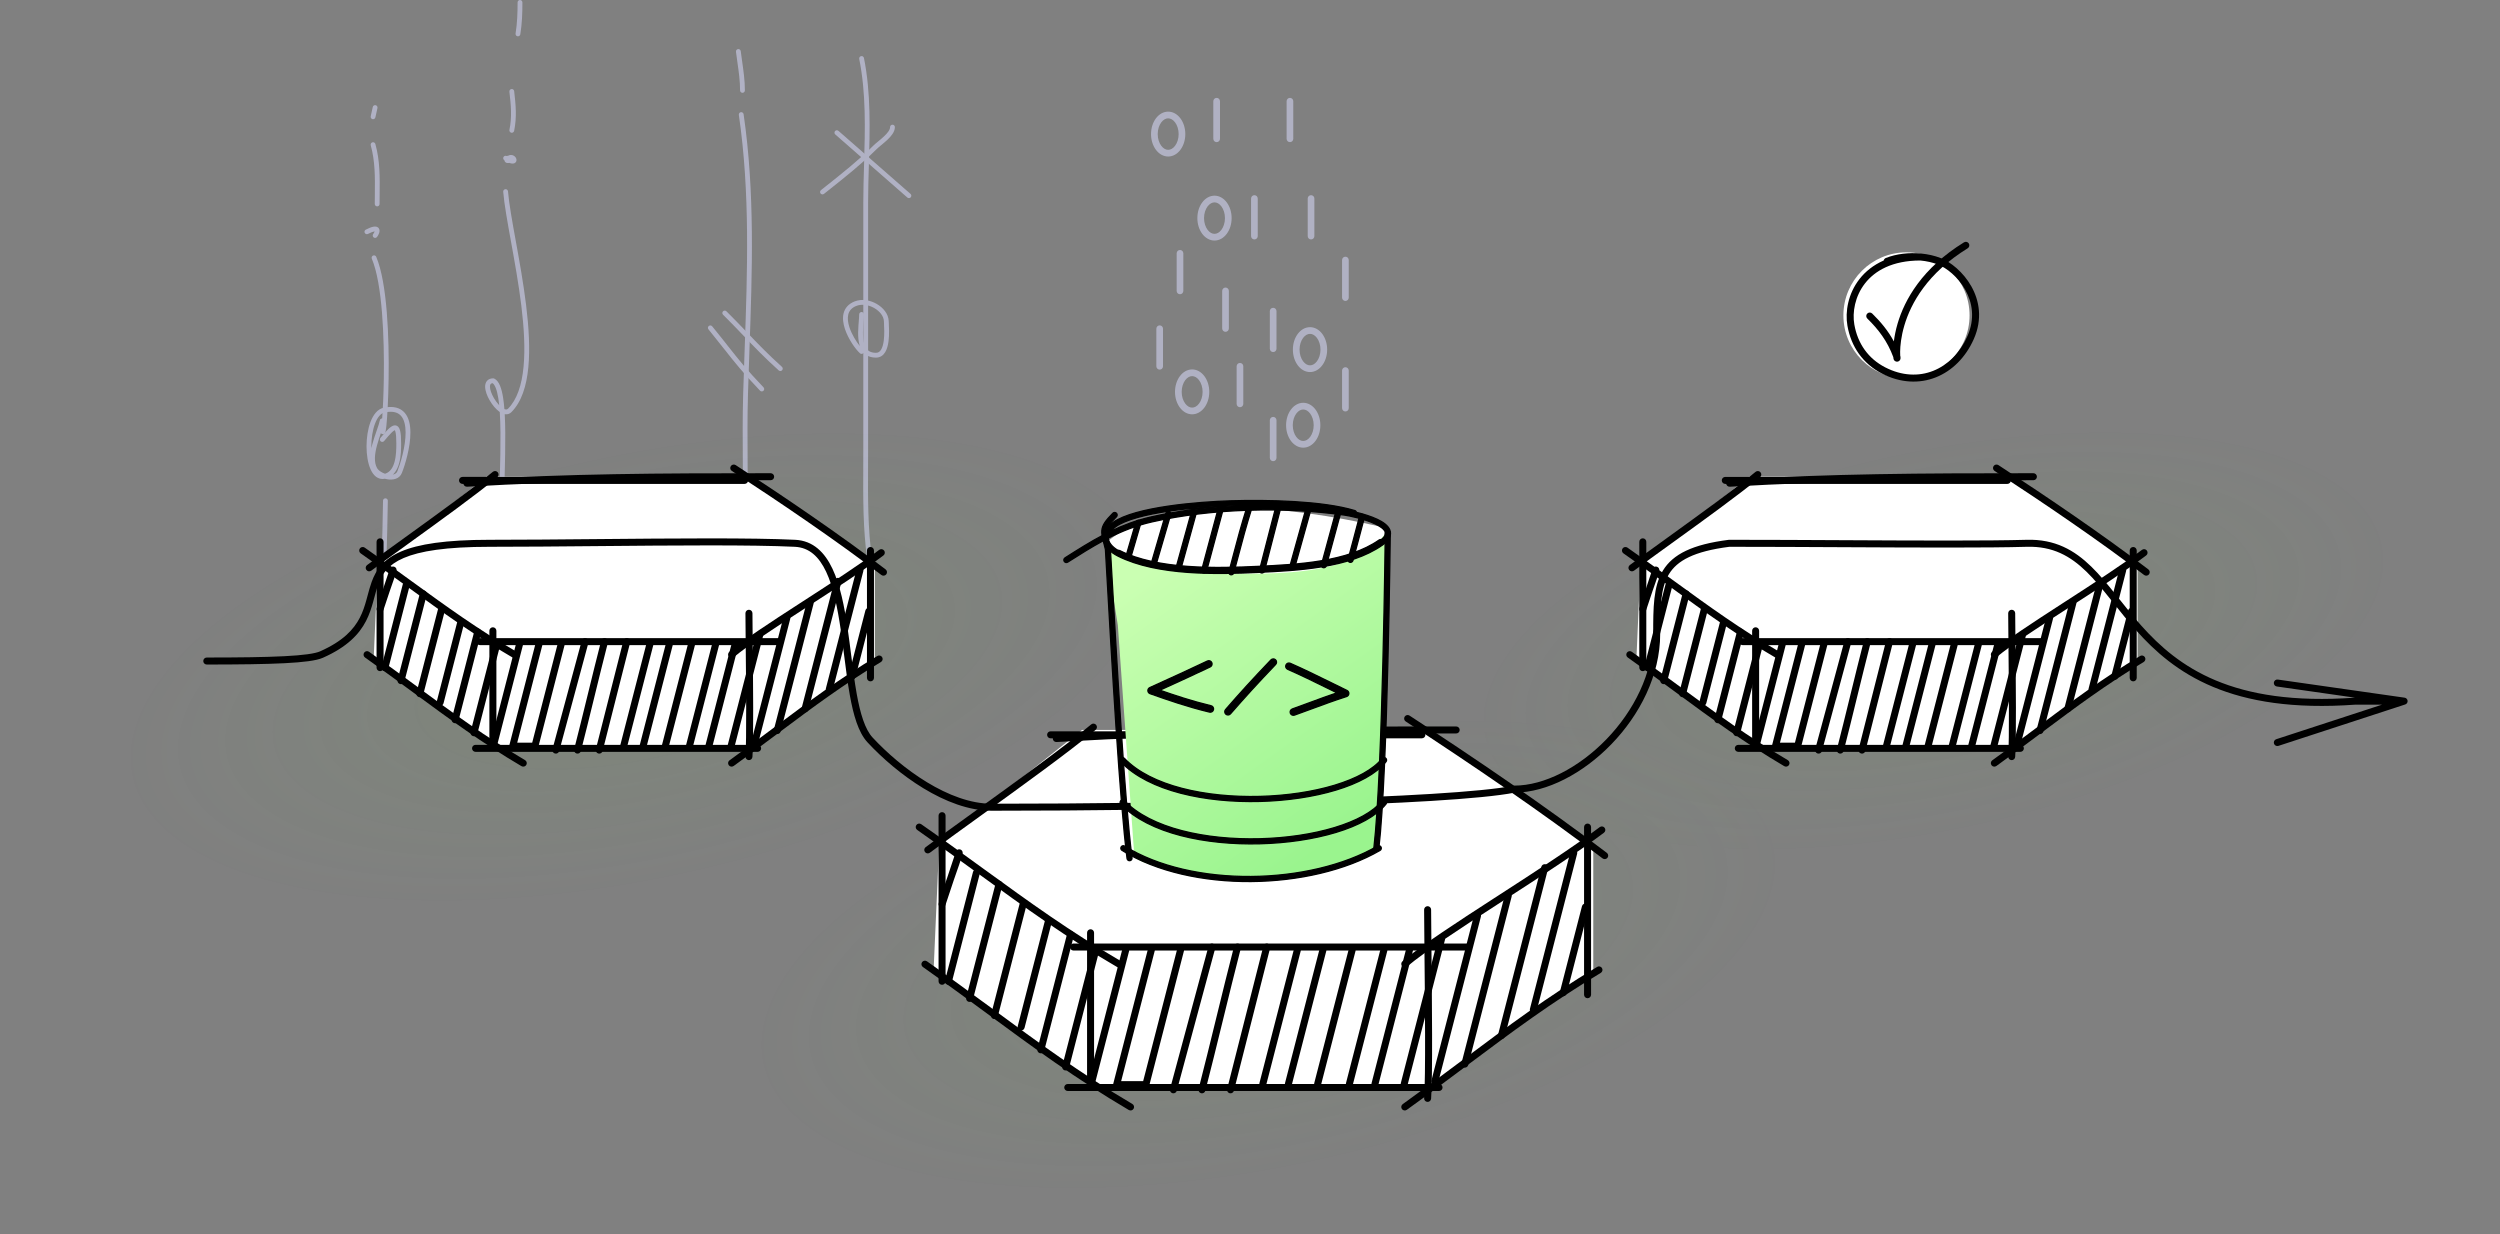 <svg viewBox="0 0 320 158" fill="none" xmlns="http://www.w3.org/2000/svg">
<rect x="0" y="0" width="320" height="158" fill="#808080" stroke="none"/>
<g clip-path="url(#clip0_8792_3947)">
<path fill-rule="evenodd" clip-rule="evenodd" d="M94.832 14.358C95.001 14.333 95.157 14.45 95.181 14.618C96.641 24.647 96.286 34.709 95.93 44.745C95.863 46.653 95.796 48.559 95.741 50.464C95.657 53.375 95.676 56.288 95.695 59.205C95.703 60.464 95.712 61.724 95.712 62.984C95.712 63.182 95.735 63.432 95.762 63.727C95.765 63.76 95.768 63.794 95.771 63.829C95.801 64.159 95.832 64.529 95.83 64.886C95.827 65.24 95.793 65.606 95.678 65.922C95.561 66.246 95.354 66.536 95.003 66.694C94.848 66.763 94.666 66.694 94.596 66.539C94.526 66.384 94.595 66.202 94.75 66.132C94.909 66.061 95.022 65.927 95.099 65.713C95.179 65.493 95.212 65.208 95.214 64.882C95.216 64.558 95.188 64.216 95.158 63.885C95.155 63.85 95.152 63.815 95.148 63.78C95.122 63.494 95.096 63.212 95.096 62.984C95.096 61.732 95.088 60.478 95.079 59.222C95.06 56.299 95.041 53.368 95.125 50.446C95.181 48.533 95.248 46.621 95.316 44.71C95.67 34.673 96.024 24.676 94.572 14.707C94.548 14.539 94.664 14.382 94.832 14.358Z" fill="#B0B1C4"/>
<path fill-rule="evenodd" clip-rule="evenodd" d="M90.727 41.724C90.859 41.616 91.053 41.636 91.16 41.768C92.008 42.809 92.652 43.626 93.217 44.343C94.592 46.086 95.499 47.237 97.733 49.584C97.85 49.707 97.845 49.902 97.722 50.019C97.599 50.136 97.404 50.132 97.287 50.008C95.033 47.64 94.106 46.464 92.723 44.711C92.159 43.996 91.519 43.184 90.683 42.157C90.575 42.025 90.595 41.831 90.727 41.724Z" fill="#B0B1C4"/>
<path fill-rule="evenodd" clip-rule="evenodd" d="M92.548 39.847C92.668 39.726 92.863 39.725 92.984 39.845C93.97 40.822 94.804 41.694 95.61 42.537C96.978 43.968 98.267 45.316 100.089 46.956C100.215 47.07 100.225 47.265 100.111 47.391C99.997 47.517 99.803 47.527 99.677 47.414C97.842 45.761 96.523 44.383 95.142 42.939C94.337 42.098 93.512 41.234 92.55 40.282C92.43 40.162 92.429 39.967 92.548 39.847Z" fill="#B0B1C4"/>
<path fill-rule="evenodd" clip-rule="evenodd" d="M94.472 6.282C94.641 6.262 94.795 6.382 94.815 6.55C94.87 6.99 94.933 7.43 94.996 7.871C95.169 9.084 95.345 10.308 95.345 11.573C95.345 11.743 95.207 11.881 95.037 11.881C94.867 11.881 94.729 11.743 94.729 11.573C94.729 10.355 94.563 9.196 94.392 7.997C94.327 7.547 94.262 7.092 94.204 6.626C94.184 6.457 94.304 6.303 94.472 6.282Z" fill="#B0B1C4"/>
<path fill-rule="evenodd" clip-rule="evenodd" d="M64.691 24.215C64.861 24.201 65.01 24.326 65.024 24.496C65.159 26.095 65.56 28.309 66.017 30.833L66.029 30.896C66.49 33.439 67.003 36.279 67.344 39.073C67.685 41.864 67.856 44.625 67.628 47.007C67.401 49.381 66.772 51.432 65.463 52.75C65.242 52.973 64.969 53.057 64.687 53.028C64.659 53.025 64.632 53.021 64.605 53.016C64.647 53.758 64.668 54.562 64.675 55.405C64.689 57.136 64.645 59.042 64.597 60.923C64.593 61.078 64.589 61.232 64.585 61.387C64.541 63.11 64.498 64.797 64.498 66.302V76.219C64.498 76.422 64.494 76.61 64.49 76.787C64.47 77.649 64.457 78.252 64.965 78.938C65.066 79.074 65.037 79.267 64.9 79.368C64.764 79.469 64.571 79.441 64.47 79.304C63.827 78.435 63.85 77.6 63.873 76.725C63.878 76.558 63.883 76.39 63.883 76.219V66.302C63.883 64.788 63.926 63.093 63.97 61.373C63.974 61.218 63.978 61.062 63.982 60.907C64.03 59.025 64.074 57.129 64.059 55.41C64.051 54.449 64.025 53.547 63.971 52.737C63.957 52.727 63.942 52.717 63.927 52.707C63.461 52.374 63.011 51.822 62.678 51.247C62.347 50.677 62.102 50.033 62.097 49.503C62.095 49.236 62.155 48.959 62.339 48.747C62.531 48.527 62.81 48.427 63.136 48.427C63.184 48.427 63.232 48.439 63.275 48.461C63.608 48.629 63.837 48.973 64.005 49.375C64.175 49.785 64.302 50.307 64.397 50.907C64.466 51.347 64.52 51.836 64.562 52.364C64.632 52.393 64.695 52.41 64.75 52.415C64.857 52.426 64.943 52.4 65.026 52.316C66.185 51.15 66.793 49.273 67.015 46.948C67.237 44.631 67.072 41.922 66.733 39.147C66.394 36.374 65.884 33.551 65.423 31.006L65.406 30.912C64.954 28.413 64.548 26.176 64.411 24.547C64.396 24.378 64.522 24.229 64.691 24.215ZM63.899 51.867C63.868 51.56 63.831 51.272 63.789 51.004C63.697 50.426 63.58 49.957 63.436 49.611C63.31 49.307 63.178 49.133 63.057 49.046C62.911 49.059 62.841 49.108 62.804 49.151C62.754 49.208 62.711 49.314 62.713 49.498C62.716 49.872 62.902 50.406 63.21 50.939C63.412 51.286 63.652 51.61 63.899 51.867Z" fill="#B0B1C4"/>
<path fill-rule="evenodd" clip-rule="evenodd" d="M62.482 76.294C63.672 76.151 65.008 76.355 65.9 76.756C68.245 77.813 68.826 80.568 68.053 82.656C67.736 83.513 66.886 84.023 65.991 84.22C65.09 84.417 64.059 84.32 63.278 83.872C62.852 83.628 62.568 83.274 62.39 82.864C62.39 82.902 62.39 82.941 62.391 82.98C62.391 83.116 62.391 83.254 62.391 83.394C62.391 83.564 62.254 83.701 62.084 83.701C61.914 83.701 61.776 83.564 61.776 83.394C61.776 83.251 61.775 83.11 61.775 82.969C61.774 82.715 61.773 82.462 61.775 82.211C60.385 81.59 59.22 80.047 59.797 78.084C60.135 76.935 61.309 76.434 62.482 76.294ZM62.931 77.765C62.667 77.924 62.459 78.195 62.322 78.566C61.947 79.579 61.827 80.552 61.789 81.533C60.728 80.953 59.951 79.743 60.388 78.258C60.616 77.48 61.447 77.038 62.555 76.905C62.793 76.876 63.038 76.863 63.282 76.864C63.18 77.111 63.058 77.418 62.931 77.765ZM62.77 81.87C62.72 81.395 62.761 80.856 62.859 80.295C62.985 79.577 63.202 78.85 63.42 78.225C63.587 78.191 63.794 78.227 64.018 78.346C64.261 78.475 64.496 78.686 64.668 78.937C64.842 79.189 64.938 79.459 64.938 79.701C64.938 80.742 64.576 81.333 64.114 81.63C63.746 81.867 63.271 81.945 62.77 81.87ZM62.909 82.504C63.452 82.545 63.992 82.441 64.447 82.148C65.13 81.709 65.554 80.892 65.554 79.701C65.554 79.302 65.399 78.913 65.175 78.588C64.951 78.262 64.644 77.981 64.306 77.802C64.104 77.695 63.88 77.619 63.65 77.601C63.757 77.325 63.856 77.085 63.935 76.897C64.581 76.96 65.19 77.112 65.647 77.318C67.61 78.202 68.173 80.559 67.476 82.443C67.26 83.026 66.645 83.446 65.859 83.618C65.077 83.79 64.208 83.696 63.584 83.338C63.259 83.152 63.041 82.869 62.909 82.504Z" fill="#B0B1C4"/>
<path fill-rule="evenodd" clip-rule="evenodd" d="M49.337 63.784C49.507 63.786 49.643 63.925 49.641 64.095C49.611 66.647 49.535 69.2 49.459 71.749C49.431 72.682 49.403 73.614 49.378 74.545C49.373 74.715 49.232 74.849 49.062 74.844C48.892 74.839 48.758 74.698 48.763 74.528C48.788 73.594 48.816 72.66 48.844 71.726C48.92 69.178 48.995 66.634 49.026 64.088C49.028 63.918 49.167 63.782 49.337 63.784Z" fill="#B0B1C4"/>
<path fill-rule="evenodd" clip-rule="evenodd" d="M52.532 55.346C52.541 57.252 51.851 59.513 51.44 60.539C51.117 61.349 50.242 61.473 49.533 61.34C49.444 61.324 49.355 61.303 49.266 61.278C49.262 61.279 49.257 61.28 49.253 61.281C48.836 61.364 48.46 61.267 48.147 61.034C47.843 60.808 47.61 60.467 47.434 60.074C47.081 59.289 46.915 58.212 46.916 57.126C46.916 56.038 47.085 54.904 47.429 53.999C47.767 53.112 48.314 52.348 49.132 52.184C50.368 51.937 51.253 52.195 51.813 52.848C52.351 53.475 52.528 54.399 52.532 55.346ZM50.291 60.748C50.575 60.693 50.776 60.543 50.869 60.311C51.266 59.317 51.925 57.141 51.917 55.349C51.913 54.448 51.739 53.707 51.346 53.249C50.975 52.817 50.348 52.568 49.253 52.788C48.761 52.886 48.324 53.38 48.005 54.218C47.693 55.036 47.532 56.092 47.531 57.127C47.531 57.205 47.532 57.284 47.534 57.361C47.572 57.189 47.614 57.018 47.66 56.849C47.815 56.273 48.013 55.703 48.193 55.184L48.195 55.177C48.377 54.655 48.537 54.194 48.63 53.811C48.67 53.646 48.837 53.544 49.002 53.585C49.167 53.625 49.268 53.791 49.228 53.957C49.128 54.368 48.96 54.852 48.784 55.357L48.774 55.386C48.593 55.907 48.403 56.458 48.254 57.01C47.951 58.133 47.849 59.165 48.261 59.907C48.356 60.078 48.542 60.258 48.797 60.412C48.947 60.502 49.112 60.58 49.284 60.639C49.93 60.443 50.296 59.871 50.502 59.119C50.723 58.311 50.73 57.387 50.73 56.759C50.73 56.043 50.691 55.572 50.62 55.289C50.588 55.162 50.556 55.096 50.535 55.067C50.531 55.068 50.526 55.07 50.521 55.072C50.497 55.081 50.465 55.097 50.423 55.125C50.339 55.18 50.234 55.267 50.106 55.392C49.852 55.641 49.542 56.002 49.166 56.455C49.057 56.585 48.863 56.603 48.732 56.494C48.602 56.385 48.584 56.191 48.693 56.061C49.066 55.612 49.395 55.226 49.676 54.952C49.817 54.814 49.954 54.696 50.087 54.609C50.216 54.525 50.37 54.452 50.538 54.447C50.727 54.442 50.888 54.526 51.003 54.666C51.108 54.793 51.173 54.961 51.218 55.14C51.308 55.502 51.345 56.038 51.345 56.759C51.345 57.379 51.341 58.382 51.096 59.281C50.947 59.822 50.701 60.36 50.291 60.748Z" fill="#B0B1C4"/>
<path fill-rule="evenodd" clip-rule="evenodd" d="M47.754 32.71C47.911 32.644 48.092 32.717 48.158 32.874C48.867 34.551 49.28 37.15 49.508 39.961C49.737 42.783 49.783 45.855 49.742 48.5C49.702 51.145 49.575 53.373 49.457 54.508C49.428 54.791 49.398 55.015 49.369 55.163C49.356 55.229 49.338 55.308 49.309 55.371C49.301 55.389 49.287 55.416 49.266 55.444C49.247 55.468 49.203 55.52 49.125 55.551C49.028 55.589 48.924 55.576 48.843 55.526C48.778 55.487 48.744 55.434 48.73 55.41C48.701 55.359 48.688 55.307 48.681 55.281C48.674 55.247 48.668 55.21 48.663 55.173C48.653 55.098 48.646 55.002 48.639 54.886C48.627 54.653 48.621 54.322 48.621 53.884C48.621 53.717 48.754 53.581 48.92 53.576C49.011 52.358 49.095 50.556 49.127 48.491C49.167 45.857 49.121 42.806 48.894 40.011C48.667 37.206 48.259 34.693 47.591 33.114C47.525 32.957 47.598 32.777 47.754 32.71Z" fill="#B0B1C4"/>
<path fill-rule="evenodd" clip-rule="evenodd" d="M47.912 29.622C47.754 29.649 47.496 29.739 47.102 29.943C46.951 30.021 46.765 29.962 46.687 29.811C46.609 29.66 46.668 29.474 46.819 29.396C47.233 29.182 47.557 29.058 47.808 29.015C48.043 28.975 48.328 28.991 48.49 29.226C48.633 29.434 48.58 29.684 48.529 29.834C48.471 30.006 48.37 30.181 48.262 30.327C48.161 30.464 47.968 30.493 47.831 30.392C47.695 30.291 47.666 30.098 47.767 29.961C47.849 29.85 47.914 29.733 47.946 29.637C47.949 29.629 47.951 29.622 47.953 29.616C47.941 29.617 47.927 29.619 47.912 29.622ZM48.032 29.616C48.032 29.616 48.03 29.616 48.026 29.614C48.031 29.615 48.032 29.616 48.032 29.616Z" fill="#B0B1C4"/>
<path fill-rule="evenodd" clip-rule="evenodd" d="M64.571 20.521C64.564 20.516 64.557 20.511 64.55 20.507C64.407 20.414 64.366 20.224 64.459 20.081C64.543 19.95 64.711 19.905 64.849 19.97C64.889 19.951 64.933 19.941 64.981 19.941C64.995 19.941 65.009 19.941 65.023 19.941C65.263 19.806 65.512 19.809 65.716 19.907C65.918 20.003 66.087 20.203 66.11 20.429C66.123 20.554 66.09 20.707 65.962 20.818C65.842 20.923 65.691 20.946 65.561 20.938C65.454 20.931 65.334 20.903 65.198 20.851C65.168 20.856 65.138 20.86 65.108 20.863C65.062 20.868 65.012 20.87 64.962 20.867C64.937 20.865 64.909 20.862 64.88 20.856C64.852 20.85 64.818 20.84 64.783 20.824C64.748 20.808 64.706 20.782 64.668 20.741C64.627 20.699 64.595 20.644 64.58 20.579C64.575 20.559 64.573 20.54 64.571 20.521Z" fill="#B0B1C4"/>
<path fill-rule="evenodd" clip-rule="evenodd" d="M47.669 18.216C47.833 18.171 48.003 18.267 48.048 18.43C48.643 20.573 48.619 22.727 48.595 24.864C48.591 25.28 48.586 25.695 48.586 26.109C48.586 26.279 48.449 26.417 48.279 26.417C48.108 26.417 47.971 26.279 47.971 26.109C47.971 25.681 47.975 25.256 47.98 24.835C48.002 22.699 48.024 20.646 47.455 18.595C47.409 18.431 47.505 18.262 47.669 18.216Z" fill="#B0B1C4"/>
<path fill-rule="evenodd" clip-rule="evenodd" d="M48.081 13.465C48.247 13.502 48.352 13.666 48.315 13.832L48.052 15.019C48.015 15.185 47.851 15.29 47.685 15.253C47.519 15.216 47.414 15.052 47.451 14.886L47.714 13.699C47.751 13.533 47.915 13.428 48.081 13.465Z" fill="#B0B1C4"/>
<path fill-rule="evenodd" clip-rule="evenodd" d="M65.473 11.396C65.641 11.377 65.794 11.498 65.814 11.666C66.014 13.38 66.172 14.991 65.81 16.749C65.775 16.916 65.613 17.023 65.446 16.989C65.28 16.954 65.172 16.791 65.207 16.625C65.547 14.974 65.403 13.453 65.203 11.738C65.183 11.569 65.304 11.416 65.473 11.396Z" fill="#B0B1C4"/>
<path fill-rule="evenodd" clip-rule="evenodd" d="M66.56 -3.05176e-05C66.73 -3.05176e-05 66.868 0.138 66.868 0.308C66.868 1.674 66.822 3.02 66.6 4.392C66.573 4.56 66.415 4.674 66.248 4.647C66.08 4.62 65.966 4.462 65.993 4.294C66.206 2.97 66.252 1.662 66.252 0.308C66.252 0.138 66.39 -3.05176e-05 66.56 -3.05176e-05Z" fill="#B0B1C4"/>
<path fill-rule="evenodd" clip-rule="evenodd" d="M110.222 7.183C110.389 7.15 110.551 7.258 110.585 7.424C111.485 11.885 111.347 16.594 111.213 21.178C111.165 22.807 111.118 24.421 111.118 26.001V57.759C111.118 58.464 111.115 59.167 111.112 59.869C111.094 63.789 111.077 67.648 111.613 71.511C111.628 71.617 111.647 71.739 111.668 71.874L111.669 71.879C111.69 72.014 111.713 72.161 111.734 72.307C111.775 72.595 111.811 72.904 111.806 73.146C111.803 73.263 111.791 73.396 111.748 73.509C111.703 73.626 111.586 73.805 111.35 73.806C111.173 73.808 111.028 73.7 110.932 73.613C110.821 73.514 110.699 73.371 110.563 73.187C110.462 73.051 110.491 72.858 110.627 72.757C110.764 72.656 110.957 72.684 111.058 72.821C111.106 72.886 111.149 72.941 111.188 72.988C111.18 72.82 111.156 72.614 111.124 72.394C111.104 72.253 111.082 72.111 111.061 71.975L111.059 71.966C111.039 71.834 111.019 71.707 111.003 71.596C110.461 67.686 110.478 63.777 110.496 59.857C110.499 59.158 110.502 58.459 110.502 57.759V26.001C110.502 24.38 110.55 22.741 110.599 21.097C110.732 16.535 110.867 11.932 109.981 7.546C109.948 7.379 110.056 7.217 110.222 7.183Z" fill="#B0B1C4"/>
<path fill-rule="evenodd" clip-rule="evenodd" d="M112.215 38.899C113.04 39.374 113.716 40.172 113.753 41.076C113.756 41.142 113.76 41.222 113.765 41.313C113.793 41.858 113.843 42.811 113.732 43.675C113.667 44.178 113.543 44.687 113.305 45.077C113.058 45.483 112.675 45.775 112.128 45.775C111.429 45.775 110.909 45.547 110.545 45.154C110.535 45.17 110.524 45.184 110.512 45.198C110.398 45.324 110.203 45.334 110.077 45.221C109.511 44.711 108.581 43.416 108.147 42.096C107.929 41.434 107.823 40.728 107.983 40.095C108.149 39.442 108.589 38.903 109.378 38.587C110.31 38.214 111.383 38.42 112.215 38.899ZM110.056 44.292C109.59 43.712 109.03 42.813 108.731 41.903C108.531 41.295 108.461 40.718 108.58 40.246C108.695 39.794 108.99 39.405 109.607 39.158C110.316 38.875 111.188 39.018 111.907 39.432C112.633 39.85 113.113 40.489 113.138 41.101C113.141 41.175 113.145 41.261 113.15 41.357C113.179 41.908 113.225 42.794 113.121 43.596C113.06 44.068 112.951 44.476 112.779 44.757C112.617 45.023 112.414 45.159 112.128 45.159C111.529 45.159 111.167 44.956 110.933 44.663C110.685 44.352 110.55 43.904 110.492 43.365C110.434 42.831 110.457 42.246 110.496 41.693C110.507 41.531 110.521 41.369 110.533 41.211C110.563 40.847 110.591 40.507 110.591 40.244C110.591 40.074 110.453 39.937 110.283 39.937C110.113 39.937 109.975 40.074 109.975 40.244C109.975 40.481 109.951 40.779 109.922 41.128C109.909 41.291 109.895 41.465 109.882 41.649C109.842 42.211 109.816 42.841 109.88 43.431C109.911 43.724 109.966 44.017 110.056 44.292Z" fill="#B0B1C4"/>
<path fill-rule="evenodd" clip-rule="evenodd" d="M114.236 15.96C114.406 15.96 114.544 16.098 114.544 16.268C114.544 16.593 114.41 16.896 114.232 17.161C114.053 17.428 113.814 17.681 113.566 17.913C113.321 18.143 113.056 18.362 112.818 18.559L112.808 18.568C112.562 18.771 112.351 18.946 112.199 19.098C110.309 20.976 108.11 22.721 106.004 24.392C105.825 24.534 105.646 24.676 105.468 24.818C105.334 24.924 105.141 24.901 105.035 24.768C104.929 24.635 104.951 24.442 105.085 24.336C105.262 24.195 105.439 24.054 105.617 23.913C107.728 22.238 109.901 20.514 111.765 18.661C111.941 18.486 112.175 18.292 112.413 18.096L112.419 18.091C112.661 17.89 112.914 17.681 113.145 17.464C113.379 17.246 113.58 17.029 113.721 16.818C113.863 16.606 113.929 16.424 113.929 16.268C113.929 16.098 114.066 15.96 114.236 15.96Z" fill="#B0B1C4"/>
<path fill-rule="evenodd" clip-rule="evenodd" d="M106.887 16.778C106.999 16.65 107.194 16.637 107.321 16.749L116.545 24.82C116.673 24.932 116.686 25.127 116.574 25.255C116.462 25.382 116.268 25.395 116.14 25.283L106.916 17.212C106.788 17.1 106.775 16.906 106.887 16.778Z" fill="#B0B1C4"/>
<path d="M319.223 80.162C319.652 96.755 287.877 111.038 248.251 112.063C208.625 113.089 176.154 100.468 175.724 83.875C175.295 67.281 207.07 52.999 246.696 51.973C286.322 50.948 318.793 63.568 319.223 80.162Z" fill="url(#paint0_radial_8792_3947)" fill-opacity="0.2"/>
<path d="M210.001 72.059L223.889 61.02H257.497L273.607 72.059V84.629L257.497 95.739H225.833L209.446 84.629L210.001 72.059Z" fill="white"/>
<path fill-rule="evenodd" clip-rule="evenodd" d="M225.344 60.455C225.502 60.645 225.476 60.928 225.286 61.086C222.672 63.26 217.98 66.647 213.994 69.523C212.133 70.867 210.426 72.099 209.157 73.044C208.958 73.192 208.677 73.151 208.529 72.953C208.381 72.754 208.422 72.473 208.621 72.325C209.915 71.361 211.641 70.116 213.514 68.763C217.486 65.896 222.122 62.55 224.712 60.397C224.902 60.238 225.185 60.264 225.344 60.455Z" fill="black"/>
<path fill-rule="evenodd" clip-rule="evenodd" d="M207.689 70.206C207.83 70.003 208.11 69.953 208.313 70.095C210.514 71.631 212.516 73.084 214.44 74.48C218.805 77.648 222.767 80.524 227.725 83.407C227.939 83.532 228.012 83.806 227.887 84.021C227.762 84.235 227.488 84.307 227.274 84.183C222.276 81.276 218.258 78.361 213.874 75.179C211.957 73.788 209.97 72.346 207.8 70.831C207.597 70.689 207.547 70.409 207.689 70.206Z" fill="black"/>
<path fill-rule="evenodd" clip-rule="evenodd" d="M255.177 59.663C255.313 59.456 255.591 59.397 255.798 59.532C262.19 63.701 269.144 68.43 274.99 72.883C275.187 73.034 275.225 73.315 275.075 73.512C274.925 73.709 274.643 73.747 274.446 73.597C268.626 69.163 261.693 64.448 255.308 60.284C255.101 60.148 255.042 59.871 255.177 59.663Z" fill="black"/>
<path fill-rule="evenodd" clip-rule="evenodd" d="M254.932 84.063C255.092 84.253 255.374 84.277 255.564 84.118C257.343 82.623 260.715 80.424 264.373 78.058C264.555 77.94 264.739 77.821 264.923 77.702C268.402 75.453 272.057 73.089 274.71 71.099C274.908 70.951 274.948 70.669 274.799 70.471C274.651 70.273 274.37 70.233 274.171 70.382C271.545 72.352 267.913 74.7 264.423 76.957C264.244 77.073 264.064 77.189 263.885 77.305C260.251 79.656 256.819 81.891 254.987 83.431C254.797 83.591 254.773 83.874 254.932 84.063Z" fill="black"/>
<path fill-rule="evenodd" clip-rule="evenodd" d="M254.911 97.944C255.056 98.145 255.336 98.192 255.537 98.047C257.675 96.511 259.62 95.058 261.489 93.661C265.73 90.493 269.578 87.618 274.393 84.735C274.605 84.608 274.675 84.333 274.547 84.12C274.42 83.907 274.145 83.838 273.932 83.966C269.076 86.873 265.173 89.789 260.914 92.971C259.052 94.362 257.121 95.804 255.014 97.318C254.812 97.463 254.766 97.743 254.911 97.944Z" fill="black"/>
<path fill-rule="evenodd" clip-rule="evenodd" d="M208.246 83.536C208.389 83.334 208.669 83.286 208.871 83.429C211.134 85.028 213.193 86.541 215.172 87.996C219.662 91.296 223.738 94.292 228.838 97.296C229.052 97.422 229.123 97.697 228.997 97.91C228.871 98.124 228.596 98.195 228.383 98.069C223.242 95.041 219.111 92.005 214.602 88.691C212.63 87.242 210.586 85.739 208.353 84.161C208.151 84.018 208.103 83.738 208.246 83.536Z" fill="black"/>
<path fill-rule="evenodd" clip-rule="evenodd" d="M222.608 82.128C222.608 81.88 222.809 81.68 223.056 81.68L261.386 81.68C261.634 81.68 261.835 81.88 261.835 82.128C261.835 82.376 261.634 82.577 261.386 82.577L223.056 82.577C222.809 82.577 222.608 82.376 222.608 82.128Z" fill="black"/>
<path fill-rule="evenodd" clip-rule="evenodd" d="M260.275 61.468C245.555 61.468 234.761 61.525 221.416 62.3C221.168 62.315 220.956 62.126 220.942 61.878C220.927 61.631 221.116 61.419 221.363 61.404C234.737 60.627 245.553 60.57 260.275 60.57C260.523 60.57 260.724 60.771 260.724 61.019C260.724 61.267 260.523 61.468 260.275 61.468Z" fill="black"/>
<path fill-rule="evenodd" clip-rule="evenodd" d="M258.609 96.237L222.501 96.237C222.253 96.237 222.052 96.036 222.052 95.788C222.052 95.541 222.253 95.34 222.501 95.34L258.609 95.34C258.856 95.34 259.057 95.541 259.057 95.788C259.057 96.036 258.856 96.237 258.609 96.237Z" fill="black"/>
<path fill-rule="evenodd" clip-rule="evenodd" d="M256.942 61.941L220.834 61.941C220.587 61.941 220.386 61.74 220.386 61.492C220.386 61.244 220.587 61.044 220.834 61.044L256.942 61.043C257.19 61.043 257.391 61.244 257.391 61.492C257.391 61.74 257.19 61.941 256.942 61.941Z" fill="black"/>
<path fill-rule="evenodd" clip-rule="evenodd" d="M210.279 68.903C210.527 68.903 210.727 69.104 210.727 69.352V85.462C210.727 85.709 210.527 85.91 210.279 85.91C210.031 85.91 209.83 85.709 209.83 85.462V69.352C209.83 69.104 210.031 68.903 210.279 68.903Z" fill="black"/>
<path fill-rule="evenodd" clip-rule="evenodd" d="M273.051 70.014C273.299 70.014 273.5 70.215 273.5 70.463V86.766C273.5 87.014 273.299 87.215 273.051 87.215C272.804 87.215 272.603 87.014 272.603 86.766V70.463C272.603 70.215 272.804 70.014 273.051 70.014Z" fill="black"/>
<path fill-rule="evenodd" clip-rule="evenodd" d="M224.721 80.291C224.968 80.291 225.169 80.492 225.169 80.74V95.494C225.169 95.742 224.968 95.942 224.721 95.942C224.473 95.942 224.272 95.742 224.272 95.494V80.74C224.272 80.492 224.473 80.291 224.721 80.291Z" fill="black"/>
<path fill-rule="evenodd" clip-rule="evenodd" d="M257.496 78.048C257.744 78.048 257.945 78.249 257.945 78.497C257.945 79.191 257.959 80.532 257.976 82.194C258.026 87.1 258.104 94.8 257.943 96.883C257.924 97.13 257.709 97.315 257.462 97.296C257.215 97.277 257.03 97.061 257.049 96.814C257.206 94.775 257.129 87.196 257.079 82.288C257.062 80.593 257.048 79.217 257.048 78.497C257.048 78.249 257.249 78.048 257.496 78.048Z" fill="black"/>
<path fill-rule="evenodd" clip-rule="evenodd" d="M212.075 72.532C212.307 72.601 212.443 72.841 212.382 73.075C212.245 73.607 211.888 74.618 211.544 75.596L211.536 75.616C211.535 75.621 211.533 75.626 211.531 75.63L210.707 78.104C210.63 78.333 210.386 78.461 210.154 78.392C209.922 78.324 209.787 78.084 209.847 77.85C209.982 77.326 210.334 76.327 210.677 75.355L210.683 75.339L211.522 72.821C211.599 72.591 211.843 72.464 212.075 72.532Z" fill="black"/>
<path fill-rule="evenodd" clip-rule="evenodd" d="M213.732 74.473C213.972 74.534 214.116 74.779 214.054 75.019L211.334 85.574C211.273 85.814 211.028 85.958 210.788 85.896C210.548 85.834 210.404 85.59 210.466 85.35L213.186 74.795C213.247 74.555 213.492 74.411 213.732 74.473ZM215.933 75.584C216.173 75.645 216.318 75.89 216.256 76.13L213.393 87.24C213.331 87.48 213.086 87.624 212.846 87.562C212.606 87.501 212.462 87.256 212.524 87.016L215.387 75.906C215.449 75.666 215.693 75.522 215.933 75.584ZM218.275 77.528C218.515 77.59 218.66 77.834 218.598 78.074L215.806 88.907C215.745 89.147 215.5 89.291 215.26 89.229C215.02 89.167 214.876 88.923 214.938 88.683L217.729 77.85C217.791 77.61 218.036 77.466 218.275 77.528Z" fill="black"/>
<path fill-rule="evenodd" clip-rule="evenodd" d="M220.731 79.194C220.971 79.256 221.115 79.501 221.053 79.741L218.405 90.017C218.343 90.257 218.098 90.402 217.859 90.34C217.619 90.278 217.474 90.033 217.536 89.793L220.184 79.517C220.246 79.277 220.491 79.132 220.731 79.194ZM222.892 80.462C223.132 80.524 223.276 80.769 223.214 81.009L220.32 92.239C220.258 92.479 220.013 92.624 219.774 92.562C219.534 92.5 219.389 92.255 219.451 92.016L222.345 80.785C222.407 80.545 222.652 80.4 222.892 80.462ZM225.346 81.972C225.586 82.034 225.73 82.278 225.668 82.518L222.734 93.906C222.672 94.146 222.427 94.29 222.187 94.228C221.947 94.167 221.803 93.922 221.865 93.682L224.799 82.294C224.861 82.054 225.106 81.91 225.346 81.972Z" fill="black"/>
<path fill-rule="evenodd" clip-rule="evenodd" d="M233.589 81.972C233.829 82.034 233.973 82.278 233.911 82.518L230.534 95.625C230.482 95.823 230.304 95.961 230.099 95.961L227.256 95.961C227.117 95.961 226.986 95.897 226.902 95.787C226.817 95.678 226.787 95.535 226.822 95.401L230.199 82.294C230.261 82.054 230.506 81.91 230.746 81.972C230.986 82.034 231.13 82.278 231.068 82.518L227.835 95.064L229.752 95.064L233.042 82.294C233.104 82.054 233.349 81.91 233.589 81.972ZM228.258 81.972C228.498 82.034 228.642 82.278 228.58 82.518L225.203 95.625C225.141 95.865 224.896 96.009 224.656 95.947C224.417 95.885 224.272 95.641 224.334 95.401L227.712 82.294C227.773 82.054 228.018 81.91 228.258 81.972Z" fill="black"/>
<path fill-rule="evenodd" clip-rule="evenodd" d="M241.968 81.694C242.208 81.756 242.352 82 242.29 82.24C241.714 84.475 241.106 86.891 240.505 89.277L240.478 89.382C239.887 91.732 239.303 94.049 238.768 96.128C238.706 96.368 238.461 96.512 238.221 96.45C237.981 96.388 237.837 96.144 237.899 95.904C238.434 93.828 239.017 91.512 239.609 89.162L239.635 89.058C240.236 86.672 240.845 84.253 241.421 82.016C241.483 81.776 241.728 81.632 241.968 81.694ZM239.125 81.694C239.365 81.756 239.509 82 239.447 82.24C238.878 84.448 238.29 86.849 237.706 89.234L237.69 89.296C237.112 91.659 236.537 94.006 235.99 96.128C235.928 96.368 235.684 96.512 235.444 96.45C235.204 96.388 235.059 96.144 235.121 95.904C235.667 93.787 236.24 91.445 236.82 89.08L236.834 89.021C237.418 86.636 238.008 84.23 238.578 82.016C238.64 81.776 238.885 81.632 239.125 81.694ZM236.642 81.695C236.881 81.76 237.023 82.006 236.958 82.245L233.211 96.133C233.146 96.372 232.9 96.514 232.661 96.449C232.422 96.385 232.28 96.138 232.345 95.899L236.092 82.011C236.156 81.772 236.403 81.631 236.642 81.695Z" fill="black"/>
<path fill-rule="evenodd" clip-rule="evenodd" d="M250.277 81.972C250.517 82.034 250.661 82.278 250.599 82.518L247.235 95.573C247.173 95.812 246.929 95.957 246.689 95.895C246.449 95.833 246.305 95.588 246.366 95.349L249.731 82.294C249.792 82.054 250.037 81.91 250.277 81.972ZM247.434 81.972C247.674 82.034 247.818 82.278 247.756 82.518L244.392 95.573C244.33 95.812 244.086 95.957 243.846 95.895C243.606 95.833 243.462 95.588 243.523 95.349L246.888 82.294C246.949 82.054 247.194 81.91 247.434 81.972ZM244.946 81.972C245.186 82.034 245.33 82.278 245.269 82.518L241.904 95.573C241.843 95.812 241.598 95.957 241.358 95.895C241.118 95.833 240.974 95.588 241.036 95.349L244.4 82.294C244.462 82.054 244.706 81.91 244.946 81.972Z" fill="black"/>
<path fill-rule="evenodd" clip-rule="evenodd" d="M258.981 80.861C259.221 80.922 259.365 81.167 259.303 81.407L255.653 95.572C255.591 95.812 255.347 95.957 255.107 95.895C254.867 95.833 254.722 95.588 254.784 95.348L258.435 81.183C258.497 80.943 258.741 80.799 258.981 80.861ZM255.852 81.972C256.092 82.033 256.236 82.278 256.174 82.518L252.81 95.572C252.748 95.812 252.504 95.957 252.264 95.895C252.024 95.833 251.879 95.588 251.941 95.348L255.305 82.294C255.367 82.054 255.612 81.91 255.852 81.972ZM253.364 81.972C253.604 82.033 253.748 82.278 253.686 82.518L250.322 95.572C250.26 95.812 250.016 95.957 249.776 95.895C249.536 95.833 249.392 95.588 249.453 95.348L252.818 82.294C252.879 82.054 253.124 81.91 253.364 81.972Z" fill="black"/>
<path fill-rule="evenodd" clip-rule="evenodd" d="M268.998 73.977C269.238 74.038 269.383 74.283 269.321 74.523L265.113 90.851C265.051 91.091 264.807 91.235 264.567 91.173C264.327 91.112 264.182 90.867 264.244 90.627L268.452 74.299C268.514 74.059 268.758 73.915 268.998 73.977ZM265.455 76.695C265.695 76.757 265.839 77.001 265.777 77.241L261.554 93.628C261.492 93.868 261.248 94.013 261.008 93.951C260.768 93.889 260.624 93.644 260.685 93.405L264.909 77.017C264.97 76.777 265.215 76.633 265.455 76.695ZM262.466 78.639C262.706 78.701 262.85 78.945 262.789 79.185L258.637 95.295C258.575 95.535 258.331 95.679 258.091 95.617C257.851 95.556 257.706 95.311 257.768 95.071L261.92 78.961C261.982 78.722 262.226 78.577 262.466 78.639Z" fill="black"/>
<path fill-rule="evenodd" clip-rule="evenodd" d="M271.825 72.528C272.065 72.59 272.209 72.834 272.147 73.074L268.21 88.35C268.149 88.59 267.904 88.735 267.664 88.673C267.424 88.611 267.28 88.367 267.342 88.127L271.278 72.85C271.34 72.61 271.585 72.466 271.825 72.528ZM272.952 77.805C273.192 77.867 273.337 78.112 273.275 78.351L271.128 86.684C271.066 86.924 270.821 87.068 270.581 87.007C270.341 86.945 270.197 86.7 270.259 86.46L272.406 78.127C272.468 77.888 272.713 77.743 272.952 77.805Z" fill="black"/>
<path d="M243.05 120.068C243.531 138.643 207.782 154.636 163.203 155.79C118.624 156.943 82.096 142.82 81.615 124.246C81.134 105.671 116.883 89.678 161.462 88.525C206.042 87.371 242.57 101.494 243.05 120.068Z" fill="url(#paint1_radial_8792_3947)" fill-opacity="0.2"/>
<path d="M120.218 107.965L138.498 93.434H182.735L203.939 107.965V124.51L182.735 139.134H141.057L119.487 124.51L120.218 107.965Z" fill="white"/>
<path fill-rule="evenodd" clip-rule="evenodd" d="M140.304 92.782C140.463 92.973 140.437 93.255 140.246 93.414C136.81 96.271 130.642 100.723 125.399 104.508C122.947 106.278 120.697 107.902 119.023 109.149C118.824 109.297 118.543 109.256 118.395 109.057C118.247 108.859 118.288 108.578 118.487 108.43C120.186 107.164 122.455 105.527 124.919 103.748C130.149 99.973 136.26 95.562 139.673 92.724C139.863 92.566 140.146 92.592 140.304 92.782Z" fill="black"/>
<path fill-rule="evenodd" clip-rule="evenodd" d="M117.291 105.608C117.433 105.405 117.712 105.355 117.915 105.497C120.807 107.515 123.44 109.426 125.971 111.263C131.72 115.435 136.944 119.226 143.476 123.025C143.69 123.15 143.763 123.425 143.638 123.639C143.513 123.853 143.239 123.925 143.025 123.801C136.452 119.978 131.173 116.147 125.406 111.962C122.881 110.13 120.263 108.23 117.402 106.232C117.199 106.091 117.149 105.811 117.291 105.608Z" fill="black"/>
<path fill-rule="evenodd" clip-rule="evenodd" d="M179.801 91.727C179.936 91.519 180.214 91.461 180.421 91.596C188.834 97.082 197.984 103.304 205.674 109.164C205.871 109.314 205.909 109.595 205.759 109.792C205.609 109.989 205.328 110.027 205.131 109.877C197.466 104.037 188.336 97.829 179.931 92.348C179.724 92.212 179.665 91.934 179.801 91.727Z" fill="black"/>
<path fill-rule="evenodd" clip-rule="evenodd" d="M179.466 123.675C179.626 123.865 179.909 123.889 180.098 123.73C182.448 121.755 186.897 118.855 191.707 115.743C191.947 115.588 192.188 115.432 192.429 115.276C197.01 112.314 201.817 109.205 205.305 106.589C205.503 106.44 205.543 106.159 205.395 105.961C205.246 105.763 204.965 105.722 204.767 105.871C201.305 108.467 196.522 111.561 191.93 114.531C191.692 114.684 191.455 114.837 191.219 114.99C186.432 118.087 181.924 121.023 179.521 123.043C179.331 123.202 179.307 123.485 179.466 123.675Z" fill="black"/>
<path fill-rule="evenodd" clip-rule="evenodd" d="M179.445 141.955C179.59 142.156 179.87 142.202 180.071 142.057C182.881 140.039 185.439 138.128 187.898 136.291C193.482 132.118 198.556 128.328 204.901 124.529C205.113 124.402 205.182 124.127 205.055 123.914C204.928 123.701 204.652 123.632 204.44 123.76C198.054 127.583 192.925 131.414 187.322 135.6C184.87 137.432 182.327 139.332 179.548 141.329C179.347 141.473 179.301 141.754 179.445 141.955Z" fill="black"/>
<path fill-rule="evenodd" clip-rule="evenodd" d="M118.023 123.154C118.166 122.952 118.446 122.903 118.649 123.046C121.622 125.148 124.33 127.139 126.934 129.052C132.848 133.399 138.221 137.348 144.94 141.306C145.154 141.432 145.225 141.707 145.099 141.92C144.973 142.134 144.698 142.205 144.485 142.079C137.725 138.097 132.296 134.107 126.364 129.747C123.767 127.839 121.074 125.86 118.131 123.779C117.929 123.636 117.88 123.356 118.023 123.154Z" fill="black"/>
<path fill-rule="evenodd" clip-rule="evenodd" d="M136.953 121.219C136.953 120.971 137.153 120.77 137.401 120.77L187.853 120.771C188.101 120.771 188.302 120.971 188.302 121.219C188.302 121.467 188.101 121.668 187.853 121.668L137.401 121.668C137.153 121.668 136.953 121.467 136.953 121.219Z" fill="black"/>
<path fill-rule="evenodd" clip-rule="evenodd" d="M186.391 93.883C167.015 93.883 152.804 93.958 135.234 94.979C134.987 94.993 134.774 94.804 134.76 94.557C134.746 94.31 134.935 94.098 135.182 94.083C152.78 93.061 167.014 92.986 186.391 92.986C186.639 92.986 186.84 93.186 186.84 93.434C186.84 93.682 186.639 93.883 186.391 93.883Z" fill="black"/>
<path fill-rule="evenodd" clip-rule="evenodd" d="M184.198 139.648L136.671 139.648C136.423 139.648 136.222 139.447 136.222 139.199C136.222 138.952 136.423 138.751 136.671 138.751L184.198 138.751C184.446 138.751 184.646 138.952 184.646 139.199C184.646 139.447 184.446 139.648 184.198 139.648Z" fill="black"/>
<path fill-rule="evenodd" clip-rule="evenodd" d="M182.004 94.505L134.477 94.505C134.229 94.505 134.028 94.304 134.028 94.057C134.028 93.809 134.229 93.608 134.477 93.608L182.004 93.608C182.252 93.608 182.453 93.809 182.453 94.057C182.453 94.304 182.252 94.505 182.004 94.505Z" fill="black"/>
<path fill-rule="evenodd" clip-rule="evenodd" d="M120.583 103.954C120.831 103.954 121.032 104.155 121.032 104.402V125.607C121.032 125.855 120.831 126.055 120.583 126.055C120.336 126.055 120.135 125.855 120.135 125.607V104.402C120.135 104.155 120.336 103.954 120.583 103.954Z" fill="black"/>
<path fill-rule="evenodd" clip-rule="evenodd" d="M203.208 105.416C203.456 105.416 203.657 105.617 203.657 105.865V127.324C203.657 127.572 203.456 127.773 203.208 127.773C202.961 127.773 202.76 127.572 202.76 127.324V105.865C202.76 105.617 202.961 105.416 203.208 105.416Z" fill="black"/>
<path fill-rule="evenodd" clip-rule="evenodd" d="M139.593 118.943C139.84 118.943 140.041 119.144 140.041 119.391V138.812C140.041 139.059 139.84 139.26 139.593 139.26C139.345 139.26 139.144 139.059 139.144 138.812V119.391C139.144 119.144 139.345 118.943 139.593 118.943Z" fill="black"/>
<path fill-rule="evenodd" clip-rule="evenodd" d="M182.735 115.991C182.983 115.991 183.183 116.192 183.183 116.44C183.183 117.357 183.201 119.128 183.224 121.321C183.29 127.779 183.393 137.895 183.182 140.63C183.163 140.877 182.947 141.062 182.7 141.043C182.453 141.024 182.268 140.808 182.287 140.561C182.495 137.87 182.393 127.875 182.327 121.415C182.305 119.189 182.286 117.383 182.286 116.44C182.286 116.192 182.487 115.991 182.735 115.991Z" fill="black"/>
<path fill-rule="evenodd" clip-rule="evenodd" d="M122.905 108.725C123.137 108.793 123.273 109.033 123.212 109.267C123.033 109.962 122.565 111.289 122.109 112.582L122.103 112.6C122.1 112.607 122.098 112.614 122.096 112.62L121.01 115.877C120.933 116.107 120.689 116.234 120.457 116.166C120.225 116.097 120.089 115.858 120.15 115.624C120.326 114.94 120.789 113.628 121.242 112.342L121.247 112.329L122.352 109.013C122.429 108.784 122.673 108.656 122.905 108.725Z" fill="black"/>
<path fill-rule="evenodd" clip-rule="evenodd" d="M125.091 111.28C125.331 111.342 125.475 111.586 125.413 111.826L121.833 125.719C121.771 125.959 121.527 126.103 121.287 126.041C121.047 125.98 120.903 125.735 120.964 125.495L124.545 111.602C124.606 111.363 124.851 111.218 125.091 111.28ZM127.988 112.742C128.228 112.804 128.373 113.049 128.311 113.289L124.542 127.912C124.481 128.152 124.236 128.297 123.996 128.235C123.756 128.173 123.612 127.928 123.674 127.689L127.442 113.065C127.504 112.825 127.749 112.681 127.988 112.742ZM131.071 115.302C131.311 115.363 131.455 115.608 131.394 115.848L127.719 130.106C127.657 130.346 127.413 130.49 127.173 130.428C126.933 130.367 126.789 130.122 126.85 129.882L130.525 115.624C130.587 115.384 130.831 115.24 131.071 115.302Z" fill="black"/>
<path fill-rule="evenodd" clip-rule="evenodd" d="M134.303 117.495C134.543 117.557 134.687 117.801 134.625 118.041L131.14 131.568C131.078 131.808 130.833 131.952 130.593 131.89C130.353 131.829 130.209 131.584 130.271 131.344L133.757 117.817C133.819 117.577 134.063 117.433 134.303 117.495ZM137.147 119.164C137.387 119.226 137.532 119.47 137.47 119.71L133.66 134.493C133.598 134.733 133.354 134.877 133.114 134.815C132.874 134.753 132.73 134.509 132.791 134.269L136.601 119.486C136.663 119.246 136.907 119.102 137.147 119.164ZM140.378 121.151C140.617 121.212 140.762 121.457 140.7 121.697L136.837 136.686C136.775 136.926 136.531 137.071 136.291 137.009C136.051 136.947 135.907 136.702 135.968 136.462L139.831 121.473C139.893 121.233 140.138 121.089 140.378 121.151Z" fill="black"/>
<path fill-rule="evenodd" clip-rule="evenodd" d="M151.228 121.151C151.468 121.213 151.612 121.457 151.551 121.697L147.105 138.949C147.054 139.147 146.875 139.285 146.67 139.285L142.928 139.285C142.79 139.285 142.659 139.221 142.574 139.111C142.489 139.002 142.459 138.859 142.494 138.725L146.94 121.473C147.001 121.233 147.246 121.089 147.486 121.151C147.726 121.213 147.87 121.457 147.808 121.697L143.507 138.388L146.323 138.388L150.682 121.473C150.744 121.233 150.988 121.089 151.228 121.151ZM144.212 121.151C144.451 121.213 144.596 121.457 144.534 121.697L140.088 138.949C140.026 139.189 139.782 139.333 139.542 139.271C139.302 139.209 139.158 138.965 139.219 138.725L143.665 121.473C143.727 121.233 143.972 121.089 144.212 121.151Z" fill="black"/>
<path fill-rule="evenodd" clip-rule="evenodd" d="M162.257 120.785C162.496 120.847 162.641 121.092 162.579 121.332C161.821 124.273 161.02 127.454 160.229 130.595L160.194 130.733C159.415 133.826 158.647 136.875 157.942 139.611C157.88 139.851 157.636 139.996 157.396 139.934C157.156 139.872 157.012 139.627 157.073 139.387C157.778 136.654 158.545 133.607 159.324 130.513L159.359 130.375C160.15 127.235 160.951 124.052 161.71 121.108C161.772 120.868 162.017 120.723 162.257 120.785ZM158.514 120.785C158.754 120.847 158.899 121.092 158.837 121.332C158.088 124.238 157.313 127.399 156.544 130.539L156.524 130.62C155.762 133.731 155.006 136.819 154.286 139.611C154.224 139.851 153.98 139.996 153.74 139.934C153.5 139.872 153.356 139.627 153.417 139.387C154.136 136.601 154.891 133.517 155.654 130.404L155.673 130.325C156.441 127.187 157.217 124.021 157.968 121.108C158.03 120.868 158.274 120.723 158.514 120.785ZM155.245 120.786C155.484 120.851 155.626 121.097 155.561 121.336L150.629 139.616C150.564 139.855 150.318 139.997 150.079 139.932C149.84 139.868 149.698 139.622 149.763 139.382L154.695 121.103C154.759 120.864 155.006 120.722 155.245 120.786Z" fill="black"/>
<path fill-rule="evenodd" clip-rule="evenodd" d="M173.193 121.151C173.433 121.213 173.577 121.457 173.515 121.697L169.087 138.88C169.025 139.12 168.781 139.264 168.541 139.202C168.301 139.141 168.157 138.896 168.218 138.656L172.646 121.473C172.708 121.233 172.953 121.089 173.193 121.151ZM169.451 121.151C169.69 121.213 169.835 121.457 169.773 121.697L165.345 138.88C165.283 139.12 165.039 139.264 164.799 139.202C164.559 139.141 164.414 138.896 164.476 138.656L168.904 121.473C168.966 121.233 169.211 121.089 169.451 121.151ZM166.176 121.151C166.416 121.213 166.56 121.457 166.499 121.697L162.071 138.88C162.009 139.12 161.764 139.264 161.524 139.202C161.284 139.141 161.14 138.896 161.202 138.656L165.63 121.473C165.692 121.233 165.936 121.089 166.176 121.151Z" fill="black"/>
<path fill-rule="evenodd" clip-rule="evenodd" d="M184.65 119.688C184.89 119.75 185.034 119.995 184.972 120.234L180.167 138.88C180.106 139.12 179.861 139.264 179.621 139.202C179.381 139.14 179.237 138.896 179.299 138.656L184.103 120.011C184.165 119.771 184.41 119.626 184.65 119.688ZM180.531 121.15C180.771 121.212 180.915 121.457 180.853 121.697L176.425 138.88C176.363 139.12 176.119 139.264 175.879 139.202C175.639 139.14 175.495 138.896 175.556 138.656L179.984 121.473C180.046 121.233 180.291 121.089 180.531 121.15ZM177.256 121.15C177.496 121.212 177.641 121.457 177.579 121.697L173.151 138.88C173.089 139.12 172.844 139.264 172.604 139.202C172.364 139.14 172.22 138.896 172.282 138.656L176.71 121.473C176.772 121.233 177.016 121.089 177.256 121.15Z" fill="black"/>
<path fill-rule="evenodd" clip-rule="evenodd" d="M197.836 110.627C198.076 110.689 198.22 110.933 198.158 111.173L192.62 132.665C192.558 132.905 192.313 133.049 192.073 132.987C191.833 132.926 191.689 132.681 191.751 132.441L197.289 110.95C197.351 110.71 197.596 110.565 197.836 110.627ZM193.171 114.205C193.411 114.266 193.556 114.511 193.494 114.751L187.935 136.321C187.873 136.561 187.629 136.705 187.389 136.643C187.149 136.582 187.005 136.337 187.066 136.097L192.625 114.527C192.687 114.287 192.932 114.143 193.171 114.205ZM189.238 116.764C189.477 116.826 189.622 117.07 189.56 117.31L184.096 138.515C184.034 138.754 183.789 138.899 183.549 138.837C183.309 138.775 183.165 138.531 183.227 138.291L188.691 117.086C188.753 116.846 188.998 116.702 189.238 116.764Z" fill="black"/>
<path fill-rule="evenodd" clip-rule="evenodd" d="M201.555 108.72C201.795 108.782 201.94 109.027 201.878 109.267L196.696 129.374C196.634 129.614 196.39 129.759 196.15 129.697C195.91 129.635 195.766 129.39 195.827 129.15L201.009 109.043C201.071 108.803 201.316 108.658 201.555 108.72ZM203.04 115.667C203.28 115.728 203.424 115.973 203.362 116.213L200.536 127.181C200.474 127.421 200.229 127.565 199.99 127.503C199.75 127.441 199.605 127.197 199.667 126.957L202.494 115.989C202.555 115.749 202.8 115.605 203.04 115.667Z" fill="black"/>
<path d="M162.306 83.285C162.786 101.86 127.037 117.853 82.458 119.006C37.879 120.16 1.351 106.037 0.87 87.463C0.39 68.888 36.139 52.895 80.718 51.742C125.297 50.588 161.825 64.711 162.306 83.285Z" fill="url(#paint2_radial_8792_3947)" fill-opacity="0.2"/>
<path d="M48.37 72.059L62.258 61.019H95.866L111.975 72.059V84.628L95.866 95.738H64.202L47.815 84.628L48.37 72.059Z" fill="white"/>
<path fill-rule="evenodd" clip-rule="evenodd" d="M63.712 60.454C63.87 60.645 63.844 60.928 63.654 61.086C61.04 63.259 56.348 66.647 52.363 69.523C50.501 70.867 48.794 72.099 47.525 73.044C47.327 73.192 47.046 73.151 46.898 72.953C46.75 72.754 46.791 72.473 46.989 72.325C48.283 71.361 50.009 70.115 51.883 68.763C55.855 65.896 60.49 62.55 63.08 60.396C63.271 60.238 63.554 60.264 63.712 60.454Z" fill="black"/>
<path fill-rule="evenodd" clip-rule="evenodd" d="M46.057 70.206C46.199 70.003 46.479 69.953 46.682 70.095C48.882 71.631 50.885 73.084 52.808 74.48C57.174 77.648 61.136 80.524 66.093 83.407C66.308 83.532 66.38 83.806 66.256 84.02C66.131 84.234 65.856 84.307 65.642 84.183C60.644 81.275 56.627 78.36 52.243 75.179C50.326 73.787 48.339 72.345 46.168 70.831C45.965 70.689 45.916 70.409 46.057 70.206Z" fill="black"/>
<path fill-rule="evenodd" clip-rule="evenodd" d="M93.546 59.663C93.681 59.455 93.959 59.397 94.167 59.532C100.559 63.701 107.513 68.43 113.359 72.883C113.556 73.033 113.594 73.315 113.444 73.512C113.293 73.709 113.012 73.747 112.815 73.597C106.995 69.162 100.061 64.448 93.677 60.284C93.469 60.148 93.411 59.87 93.546 59.663Z" fill="black"/>
<path fill-rule="evenodd" clip-rule="evenodd" d="M93.301 84.063C93.46 84.253 93.743 84.277 93.933 84.118C95.711 82.623 99.084 80.424 102.741 78.058C102.924 77.94 103.108 77.821 103.292 77.702C106.77 75.453 110.426 73.089 113.078 71.099C113.276 70.95 113.317 70.669 113.168 70.471C113.019 70.273 112.738 70.233 112.54 70.381C109.913 72.351 106.282 74.7 102.792 76.957C102.612 77.073 102.433 77.189 102.254 77.305C98.62 79.656 95.188 81.891 93.356 83.431C93.166 83.59 93.141 83.873 93.301 84.063Z" fill="black"/>
<path fill-rule="evenodd" clip-rule="evenodd" d="M93.28 97.944C93.424 98.145 93.704 98.191 93.906 98.047C96.044 96.511 97.989 95.057 99.858 93.661C104.098 90.493 107.946 87.618 112.762 84.735C112.974 84.608 113.043 84.332 112.916 84.12C112.789 83.907 112.513 83.838 112.301 83.965C107.445 86.873 103.541 89.789 99.282 92.971C97.42 94.362 95.49 95.804 93.382 97.318C93.181 97.463 93.135 97.743 93.28 97.944Z" fill="black"/>
<path fill-rule="evenodd" clip-rule="evenodd" d="M46.614 83.536C46.758 83.334 47.038 83.285 47.24 83.428C49.503 85.028 51.562 86.541 53.541 87.996C58.031 91.296 62.107 94.292 67.207 97.296C67.42 97.422 67.491 97.697 67.366 97.91C67.24 98.124 66.965 98.195 66.751 98.069C61.611 95.041 57.48 92.005 52.971 88.691C50.999 87.242 48.955 85.739 46.722 84.161C46.52 84.018 46.471 83.738 46.614 83.536Z" fill="black"/>
<path fill-rule="evenodd" clip-rule="evenodd" d="M60.977 82.128C60.977 81.88 61.177 81.679 61.425 81.679L99.755 81.679C100.003 81.679 100.204 81.88 100.204 82.128C100.204 82.376 100.003 82.576 99.755 82.576L61.425 82.576C61.177 82.576 60.977 82.376 60.977 82.128Z" fill="black"/>
<path fill-rule="evenodd" clip-rule="evenodd" d="M98.643 61.467C83.923 61.467 73.129 61.524 59.784 62.3C59.537 62.314 59.325 62.125 59.31 61.878C59.296 61.631 59.485 61.419 59.732 61.404C73.105 60.627 83.922 60.57 98.643 60.57C98.891 60.57 99.092 60.771 99.092 61.019C99.092 61.267 98.891 61.467 98.643 61.467Z" fill="black"/>
<path fill-rule="evenodd" clip-rule="evenodd" d="M96.977 96.237L60.87 96.237C60.622 96.237 60.421 96.036 60.421 95.788C60.421 95.54 60.622 95.339 60.87 95.339L96.977 95.339C97.225 95.339 97.426 95.54 97.426 95.788C97.426 96.036 97.225 96.237 96.977 96.237Z" fill="black"/>
<path fill-rule="evenodd" clip-rule="evenodd" d="M95.31 61.94L59.203 61.94C58.955 61.94 58.754 61.74 58.754 61.492C58.754 61.244 58.955 61.043 59.203 61.043L95.31 61.043C95.558 61.043 95.759 61.244 95.759 61.492C95.759 61.74 95.558 61.94 95.31 61.94Z" fill="black"/>
<path fill-rule="evenodd" clip-rule="evenodd" d="M48.648 68.903C48.895 68.903 49.096 69.104 49.096 69.352V85.461C49.096 85.709 48.895 85.91 48.648 85.91C48.4 85.91 48.199 85.709 48.199 85.461V69.352C48.199 69.104 48.4 68.903 48.648 68.903Z" fill="black"/>
<path fill-rule="evenodd" clip-rule="evenodd" d="M111.42 70.014C111.668 70.014 111.869 70.215 111.869 70.463V86.766C111.869 87.014 111.668 87.215 111.42 87.215C111.172 87.215 110.971 87.014 110.971 86.766V70.463C110.971 70.215 111.172 70.014 111.42 70.014Z" fill="black"/>
<path fill-rule="evenodd" clip-rule="evenodd" d="M63.089 80.291C63.337 80.291 63.538 80.492 63.538 80.739V95.494C63.538 95.741 63.337 95.942 63.089 95.942C62.841 95.942 62.64 95.741 62.64 95.494V80.739C62.64 80.492 62.841 80.291 63.089 80.291Z" fill="black"/>
<path fill-rule="evenodd" clip-rule="evenodd" d="M95.865 78.048C96.113 78.048 96.314 78.249 96.314 78.497C96.314 79.191 96.327 80.532 96.344 82.194C96.394 87.1 96.473 94.8 96.312 96.883C96.293 97.13 96.077 97.315 95.83 97.296C95.583 97.277 95.399 97.061 95.418 96.814C95.575 94.775 95.498 87.196 95.448 82.288C95.43 80.593 95.416 79.217 95.416 78.497C95.416 78.249 95.617 78.048 95.865 78.048Z" fill="black"/>
<path fill-rule="evenodd" clip-rule="evenodd" d="M50.443 72.532C50.675 72.6 50.811 72.84 50.75 73.074C50.613 73.607 50.256 74.618 49.911 75.596L49.904 75.616C49.903 75.621 49.901 75.625 49.899 75.63L49.075 78.104C48.998 78.333 48.754 78.46 48.522 78.392C48.29 78.324 48.154 78.084 48.215 77.85C48.35 77.326 48.702 76.326 49.045 75.354L49.051 75.339L49.89 72.82C49.967 72.591 50.211 72.464 50.443 72.532Z" fill="black"/>
<path fill-rule="evenodd" clip-rule="evenodd" d="M52.1 74.472C52.34 74.534 52.484 74.779 52.422 75.019L49.702 85.573C49.641 85.813 49.396 85.957 49.156 85.896C48.916 85.834 48.772 85.589 48.834 85.349L51.554 74.795C51.615 74.555 51.86 74.41 52.1 74.472ZM54.301 75.583C54.541 75.645 54.686 75.89 54.624 76.13L51.761 87.24C51.699 87.48 51.454 87.624 51.214 87.562C50.974 87.5 50.83 87.256 50.892 87.016L53.755 75.906C53.817 75.666 54.061 75.522 54.301 75.583ZM56.643 77.528C56.883 77.589 57.028 77.834 56.966 78.074L54.174 88.906C54.112 89.146 53.868 89.29 53.628 89.229C53.388 89.167 53.244 88.922 53.306 88.682L56.097 77.85C56.159 77.61 56.403 77.466 56.643 77.528Z" fill="black"/>
<path fill-rule="evenodd" clip-rule="evenodd" d="M59.099 79.194C59.339 79.256 59.483 79.5 59.422 79.74L56.773 90.017C56.711 90.257 56.467 90.401 56.227 90.34C55.987 90.278 55.843 90.033 55.904 89.793L58.553 79.516C58.615 79.276 58.859 79.132 59.099 79.194ZM61.26 80.462C61.5 80.524 61.644 80.768 61.583 81.008L58.688 92.239C58.627 92.479 58.382 92.623 58.142 92.562C57.902 92.5 57.758 92.255 57.82 92.015L60.714 80.784C60.776 80.544 61.02 80.4 61.26 80.462ZM63.714 81.971C63.954 82.033 64.098 82.278 64.037 82.518L61.102 93.906C61.04 94.145 60.795 94.29 60.556 94.228C60.316 94.166 60.171 93.922 60.233 93.682L63.168 82.294C63.23 82.054 63.474 81.91 63.714 81.971Z" fill="black"/>
<path fill-rule="evenodd" clip-rule="evenodd" d="M71.958 81.972C72.198 82.034 72.342 82.278 72.28 82.518L68.903 95.625C68.851 95.823 68.673 95.961 68.468 95.961L65.625 95.961C65.486 95.961 65.355 95.897 65.27 95.787C65.186 95.678 65.156 95.535 65.191 95.401L68.568 82.294C68.63 82.054 68.875 81.91 69.115 81.972C69.354 82.034 69.499 82.278 69.437 82.518L66.204 95.064L68.12 95.064L71.411 82.294C71.473 82.054 71.718 81.91 71.958 81.972ZM66.627 81.972C66.867 82.034 67.011 82.278 66.949 82.518L63.572 95.625C63.51 95.865 63.265 96.009 63.025 95.947C62.785 95.885 62.641 95.641 62.703 95.401L66.081 82.294C66.142 82.054 66.387 81.91 66.627 81.972Z" fill="black"/>
<path fill-rule="evenodd" clip-rule="evenodd" d="M80.336 81.694C80.576 81.755 80.72 82 80.659 82.24C80.083 84.474 79.474 86.891 78.873 89.277L78.847 89.382C78.255 91.732 77.672 94.049 77.136 96.128C77.074 96.368 76.829 96.512 76.59 96.45C76.35 96.388 76.205 96.144 76.267 95.904C76.802 93.827 77.385 91.512 77.977 89.162L78.003 89.058C78.604 86.672 79.213 84.253 79.79 82.016C79.852 81.776 80.096 81.632 80.336 81.694ZM77.493 81.694C77.733 81.755 77.877 82 77.816 82.24C77.247 84.448 76.658 86.848 76.074 89.234L76.059 89.296C75.48 91.659 74.905 94.006 74.358 96.128C74.297 96.368 74.052 96.512 73.812 96.45C73.572 96.388 73.428 96.144 73.49 95.904C74.035 93.787 74.609 91.445 75.188 89.079L75.203 89.02C75.787 86.636 76.376 84.23 76.947 82.016C77.009 81.776 77.253 81.632 77.493 81.694ZM75.01 81.695C75.249 81.76 75.391 82.006 75.326 82.245L71.579 96.133C71.515 96.372 71.269 96.513 71.029 96.449C70.79 96.384 70.649 96.138 70.713 95.899L74.46 82.011C74.525 81.772 74.771 81.63 75.01 81.695Z" fill="black"/>
<path fill-rule="evenodd" clip-rule="evenodd" d="M88.645 81.972C88.885 82.034 89.03 82.278 88.968 82.518L85.604 95.572C85.542 95.812 85.297 95.957 85.057 95.895C84.817 95.833 84.673 95.588 84.735 95.349L88.099 82.294C88.161 82.054 88.405 81.91 88.645 81.972ZM85.802 81.972C86.042 82.034 86.186 82.278 86.125 82.518L82.761 95.572C82.699 95.812 82.454 95.957 82.214 95.895C81.974 95.833 81.83 95.588 81.892 95.349L85.256 82.294C85.318 82.054 85.562 81.91 85.802 81.972ZM83.315 81.972C83.555 82.034 83.699 82.278 83.637 82.518L80.273 95.572C80.211 95.812 79.966 95.957 79.727 95.895C79.487 95.833 79.342 95.588 79.404 95.349L82.768 82.294C82.83 82.054 83.075 81.91 83.315 81.972Z" fill="black"/>
<path fill-rule="evenodd" clip-rule="evenodd" d="M97.349 80.86C97.589 80.922 97.734 81.167 97.672 81.407L94.021 95.572C93.959 95.812 93.715 95.956 93.475 95.894C93.235 95.833 93.091 95.588 93.152 95.348L96.803 81.183C96.865 80.943 97.109 80.799 97.349 80.86ZM94.22 81.971C94.46 82.033 94.604 82.278 94.542 82.518L91.178 95.572C91.116 95.812 90.872 95.956 90.632 95.894C90.392 95.833 90.248 95.588 90.309 95.348L93.674 82.294C93.735 82.054 93.98 81.909 94.22 81.971ZM91.732 81.971C91.972 82.033 92.116 82.278 92.055 82.518L88.69 95.572C88.629 95.812 88.384 95.956 88.144 95.894C87.904 95.833 87.76 95.588 87.822 95.348L91.186 82.294C91.248 82.054 91.492 81.909 91.732 81.971Z" fill="black"/>
<path fill-rule="evenodd" clip-rule="evenodd" d="M107.366 73.976C107.606 74.038 107.751 74.283 107.689 74.523L103.481 90.851C103.419 91.091 103.175 91.235 102.935 91.173C102.695 91.111 102.55 90.867 102.612 90.627L106.82 74.299C106.882 74.059 107.126 73.915 107.366 73.976ZM103.823 76.694C104.063 76.756 104.207 77.001 104.145 77.241L99.922 93.628C99.86 93.868 99.616 94.012 99.376 93.951C99.136 93.889 98.992 93.644 99.053 93.404L103.276 77.017C103.338 76.777 103.583 76.632 103.823 76.694ZM100.834 78.639C101.074 78.7 101.218 78.945 101.157 79.185L97.005 95.295C96.943 95.534 96.699 95.679 96.459 95.617C96.219 95.555 96.074 95.311 96.136 95.071L100.288 78.961C100.35 78.721 100.594 78.577 100.834 78.639Z" fill="black"/>
<path fill-rule="evenodd" clip-rule="evenodd" d="M110.193 72.528C110.433 72.59 110.577 72.834 110.515 73.074L106.579 88.35C106.517 88.59 106.272 88.735 106.032 88.673C105.792 88.611 105.648 88.366 105.71 88.126L109.647 72.85C109.708 72.61 109.953 72.466 110.193 72.528ZM111.321 77.805C111.561 77.867 111.705 78.111 111.643 78.351L109.496 86.684C109.434 86.924 109.189 87.068 108.949 87.006C108.71 86.945 108.565 86.7 108.627 86.46L110.774 78.127C110.836 77.888 111.081 77.743 111.321 77.805Z" fill="black"/>
<path fill-rule="evenodd" clip-rule="evenodd" d="M76.426 69.902C71.608 69.947 66.841 69.99 62.68 69.99C57.052 69.99 53.717 70.545 51.673 71.423C50.66 71.858 49.972 72.37 49.477 72.927C48.982 73.486 48.663 74.11 48.413 74.798C48.226 75.313 48.084 75.844 47.934 76.409C47.879 76.612 47.824 76.82 47.764 77.033C47.544 77.825 47.279 78.66 46.847 79.495C45.971 81.186 44.439 82.814 41.333 84.194C40.904 84.385 40.275 84.525 39.478 84.634C38.671 84.745 37.656 84.828 36.432 84.891C33.984 85.016 30.671 85.059 26.467 85.061C26.219 85.061 26.018 84.86 26.018 84.612C26.018 84.364 26.218 84.163 26.466 84.163C30.67 84.162 33.962 84.119 36.386 83.995C37.598 83.933 38.585 83.851 39.356 83.745C40.137 83.638 40.661 83.511 40.969 83.374C43.917 82.064 45.281 80.566 46.05 79.082C46.44 78.33 46.685 77.565 46.9 76.793C46.953 76.6 47.006 76.405 47.058 76.209C47.212 75.632 47.368 75.047 47.57 74.492C47.844 73.736 48.212 73.001 48.806 72.332C49.4 71.662 50.203 71.078 51.319 70.598C53.537 69.646 57.022 69.093 62.68 69.093C66.814 69.093 71.564 69.05 76.373 69.005C86.175 68.915 96.22 68.822 101.785 69.094C104.087 69.206 105.568 70.707 106.557 72.802C107.541 74.884 108.086 77.643 108.5 80.476C108.665 81.606 108.809 82.744 108.951 83.863C109.169 85.584 109.381 87.262 109.657 88.802C109.883 90.065 110.147 91.207 110.483 92.17C110.82 93.137 111.218 93.894 111.697 94.409C113.519 96.371 115.969 98.496 118.654 100.127C121.344 101.762 124.231 102.877 126.935 102.877C138.855 102.877 153.507 102.711 166.212 102.339C178.938 101.966 189.658 101.386 193.752 100.567C193.781 100.561 193.811 100.558 193.84 100.558C197.652 100.558 202.098 98.262 205.607 94.641C209.11 91.027 211.608 86.165 211.608 81.134C211.608 79.463 211.612 77.946 211.765 76.605C211.919 75.261 212.227 74.06 212.858 73.026C214.136 70.932 216.634 69.686 221.274 69.097C221.293 69.094 221.312 69.093 221.331 69.093C226.12 69.093 231.221 69.119 236.161 69.145C245.587 69.193 254.428 69.238 259.407 69.094C263.033 68.988 265.522 70.418 267.693 72.534C268.771 73.584 269.774 74.806 270.799 76.089C270.955 76.284 271.112 76.481 271.269 76.678C272.15 77.786 273.061 78.93 274.071 80.064C276.446 82.728 279.356 85.314 283.623 87.097C287.89 88.879 293.547 89.873 301.433 89.3L291.434 87.871C291.189 87.836 291.019 87.609 291.054 87.364C291.089 87.119 291.316 86.948 291.561 86.983L307.791 89.302C307.997 89.331 308.156 89.499 308.174 89.707C308.192 89.915 308.065 90.108 307.866 90.172L291.637 95.472C291.402 95.549 291.148 95.42 291.071 95.184C290.995 94.949 291.123 94.696 291.359 94.619L304.908 90.195H301.5C293.507 90.775 287.703 89.773 283.278 87.924C278.847 86.073 275.832 83.388 273.402 80.661C272.373 79.507 271.445 78.341 270.564 77.233C270.407 77.037 270.252 76.842 270.098 76.649C269.073 75.366 268.1 74.183 267.067 73.176C265.018 71.179 262.752 69.894 259.433 69.99C254.439 70.135 245.568 70.09 236.13 70.042C231.203 70.016 226.123 69.991 221.359 69.99C216.812 70.571 214.679 71.764 213.624 73.493C213.087 74.373 212.803 75.431 212.657 76.707C212.51 77.987 212.505 79.451 212.505 81.134C212.505 86.457 209.87 91.531 206.252 95.265C202.653 98.979 198.01 101.438 193.885 101.456C189.668 102.288 178.89 102.865 166.238 103.236C153.523 103.609 138.862 103.774 126.935 103.774C124 103.774 120.948 102.571 118.188 100.894C115.422 99.213 112.908 97.032 111.04 95.019C110.442 94.375 109.992 93.488 109.635 92.465C109.277 91.438 109.003 90.244 108.774 88.96C108.496 87.406 108.277 85.679 108.056 83.934C107.914 82.819 107.772 81.696 107.612 80.606C107.198 77.775 106.667 75.135 105.746 73.185C104.831 71.247 103.579 70.08 101.741 69.99C96.202 69.72 86.21 69.812 76.426 69.902Z" fill="black"/>
<path d="M252.103 40.372C252.103 44.832 248.488 48.447 244.029 48.447C239.569 48.447 235.954 44.832 235.954 40.372C235.954 35.913 239.569 32.298 244.029 32.298C248.488 32.298 252.103 35.913 252.103 40.372Z" fill="white"/>
<path fill-rule="evenodd" clip-rule="evenodd" d="M252.009 31.165C252.139 31.376 252.074 31.652 251.863 31.782C246.695 34.969 244.593 38.821 243.754 41.67C243.333 43.099 243.228 44.281 243.218 45.007C243.215 45.226 243.221 45.401 243.228 45.527C243.229 45.53 243.23 45.532 243.231 45.535C243.243 45.569 243.251 45.604 243.255 45.64C243.26 45.692 243.264 45.737 243.266 45.773C243.267 45.791 243.267 45.811 243.267 45.831L243.267 45.832C243.267 45.844 243.267 45.887 243.256 45.937C243.253 45.952 243.246 45.98 243.233 46.014C243.223 46.039 243.189 46.119 243.106 46.189C242.994 46.285 242.823 46.331 242.655 46.266C242.534 46.22 242.471 46.136 242.453 46.112C242.412 46.056 242.393 46.002 242.389 45.991L242.389 45.99C242.382 45.97 242.378 45.953 242.375 45.942C242.366 45.904 242.359 45.861 242.355 45.827C242.351 45.796 242.347 45.76 242.343 45.717C241.579 43.644 240.422 42.149 239.014 40.772C238.837 40.599 238.834 40.315 239.007 40.138C239.18 39.961 239.464 39.958 239.641 40.131C240.709 41.175 241.659 42.305 242.414 43.699C242.496 43.043 242.642 42.27 242.893 41.416C243.79 38.372 246.021 34.33 251.392 31.019C251.603 30.889 251.879 30.954 252.009 31.165Z" fill="black"/>
<path fill-rule="evenodd" clip-rule="evenodd" d="M245.877 32.45C246.764 32.533 247.621 32.725 248.38 33.02C249.676 33.521 251.299 34.826 252.322 36.635C253.356 38.464 253.79 40.833 252.638 43.419C251.599 45.75 249.87 47.475 247.781 48.302C245.686 49.131 243.264 49.043 240.883 47.812C238.466 46.563 236.943 44.399 236.47 41.689C236.158 39.903 236.554 37.594 238.01 35.725C238.761 34.762 239.783 33.927 241.115 33.342C241.146 33.201 241.244 33.078 241.388 33.021C242.738 32.487 244.339 32.309 245.854 32.448C245.862 32.448 245.869 32.449 245.877 32.45ZM245.802 33.344C242.22 33.349 239.991 34.642 238.718 36.276C237.429 37.93 237.082 39.979 237.354 41.535C237.781 43.984 239.14 45.902 241.295 47.015C243.46 48.134 245.611 48.196 247.45 47.468C249.295 46.737 250.863 45.199 251.818 43.054C252.837 40.767 252.458 38.698 251.541 37.077C250.613 35.436 249.146 34.278 248.056 33.856L248.056 33.856C247.376 33.593 246.603 33.42 245.802 33.344Z" fill="black"/>
<path d="M175.972 108.151C175.421 113.053 150.826 113.424 145.207 109.772L143.081 80.023L141.348 69.259C154.482 75.649 176.644 72.388 177.429 67.528C177.429 82.061 177.429 95.181 175.972 108.151Z" fill="url(#paint3_linear_8792_3947)"/>
<path d="M177.746 67.662C174.988 72.065 169.06 73.429 160.299 73.429C148.545 73.429 143.328 71.468 141.664 69.392C150.188 62.164 169.221 65.614 177.746 67.662Z" fill="white"/>
<path fill-rule="evenodd" clip-rule="evenodd" d="M157.474 64.108C162.28 63.96 169.289 64.108 173.407 65.351C173.52 65.385 173.6 65.476 173.626 65.583C174.47 65.788 175.48 66.089 176.304 66.48C176.668 66.653 177.005 66.848 177.28 67.067C177.552 67.284 177.783 67.541 177.901 67.844C178.023 68.161 178.01 68.501 177.841 68.838C177.677 69.162 177.377 69.472 176.947 69.773C174.835 71.256 172.101 72.064 169.309 72.535C166.534 73.002 163.669 73.14 161.253 73.256L161.203 73.259C158.52 73.388 155.252 73.499 152.032 73.265C148.816 73.031 145.62 72.45 143.093 71.176C142.17 70.711 141.463 70.042 141.27 69.249C141.266 69.23 141.261 69.21 141.257 69.191C139.723 70.013 138.234 70.955 136.663 71.954C136.513 72.049 136.316 72.004 136.221 71.854C136.127 71.704 136.172 71.505 136.321 71.41C137.989 70.348 139.585 69.338 141.256 68.464C141.374 67.905 141.767 67.369 142.429 66.897C143.16 66.376 144.22 65.956 145.436 65.615C146.658 65.273 148.064 65.002 149.505 64.79C152.387 64.365 155.432 64.171 157.474 64.108ZM141.86 68.876C141.864 68.951 141.874 69.025 141.892 69.096C142.019 69.622 142.529 70.171 143.379 70.6C145.795 71.818 148.894 72.39 152.078 72.622C155.257 72.854 158.493 72.744 161.172 72.615L161.208 72.614C163.632 72.497 166.466 72.361 169.204 71.899C171.958 71.435 174.584 70.647 176.581 69.245C176.966 68.974 177.173 68.739 177.27 68.547C177.36 68.368 177.359 68.219 177.304 68.078C177.244 67.923 177.108 67.752 176.883 67.572C176.66 67.394 176.369 67.223 176.031 67.063C174.672 66.417 172.729 66.02 172.063 65.927C164.332 64.85 155.063 65.076 147.494 66.794C145.418 67.265 143.6 67.989 141.86 68.876ZM142.173 68.002C142.32 67.812 142.524 67.618 142.798 67.423C143.439 66.966 144.414 66.571 145.608 66.236C146.795 65.903 148.172 65.637 149.598 65.427C152.448 65.007 155.467 64.814 157.493 64.752C157.706 64.745 157.923 64.739 158.144 64.734C154.404 64.931 150.715 65.402 147.353 66.165C145.456 66.596 143.77 67.232 142.173 68.002Z" fill="black" stroke="black" stroke-width="0.167" stroke-linecap="round" stroke-linejoin="round"/>
<path fill-rule="evenodd" clip-rule="evenodd" d="M142.903 65.691C143.028 65.817 143.028 66.02 142.903 66.146C141.977 67.08 141.713 67.521 141.673 67.964C141.652 68.195 141.689 68.452 141.775 68.817C141.811 68.968 141.853 69.131 141.9 69.314C141.91 69.352 141.92 69.39 141.93 69.43C141.99 69.66 142.055 69.918 142.122 70.21C142.126 70.228 142.129 70.246 142.13 70.264L142.139 70.434C143.004 85.661 143.951 102.337 144.898 109.809C144.92 109.986 144.796 110.147 144.621 110.17C144.446 110.192 144.286 110.067 144.263 109.891C143.313 102.396 142.366 85.71 141.503 70.508L141.493 70.328C141.43 70.056 141.368 69.813 141.311 69.592C141.301 69.554 141.291 69.516 141.282 69.479C141.234 69.295 141.19 69.124 141.153 68.966C141.064 68.588 141.005 68.246 141.036 67.906C141.099 67.206 141.533 66.615 142.451 65.691C142.576 65.565 142.778 65.565 142.903 65.691Z" fill="black" stroke="black" stroke-width="0.167" stroke-linecap="round" stroke-linejoin="round"/>
<path fill-rule="evenodd" clip-rule="evenodd" d="M177.635 67.924C177.812 67.926 177.954 68.071 177.952 68.249L177.632 68.246L177.312 68.243C177.314 68.065 177.459 67.922 177.635 67.924ZM177.632 68.246C177.312 68.243 177.312 68.242 177.312 68.243L177.308 68.587C177.306 68.813 177.302 69.145 177.296 69.572C177.285 70.425 177.269 71.654 177.245 73.161C177.197 76.174 177.122 80.293 177.011 84.718C176.789 93.576 176.424 103.641 175.856 108.534C175.835 108.71 175.961 108.87 176.136 108.891C176.312 108.912 176.471 108.785 176.491 108.608C177.064 103.681 177.429 93.584 177.65 84.734C177.761 80.306 177.837 76.185 177.884 73.171C177.908 71.664 177.925 70.434 177.936 69.58C177.941 69.153 177.945 68.821 177.948 68.595L177.952 68.249C177.952 68.249 177.952 68.249 177.632 68.246Z" fill="black"/>
<path d="M177.952 68.249C177.954 68.071 177.812 67.926 177.635 67.924C177.459 67.922 177.314 68.065 177.312 68.243M177.952 68.249L177.632 68.246M177.952 68.249C177.952 68.249 177.952 68.249 177.632 68.246M177.952 68.249L177.948 68.595C177.945 68.821 177.941 69.153 177.936 69.58C177.925 70.434 177.908 71.664 177.884 73.171C177.837 76.185 177.761 80.306 177.65 84.734C177.429 93.584 177.064 103.681 176.491 108.608C176.471 108.785 176.312 108.912 176.136 108.891C175.961 108.87 175.835 108.71 175.856 108.534C176.424 103.641 176.789 93.576 177.011 84.718C177.122 80.293 177.197 76.174 177.245 73.161C177.269 71.654 177.285 70.425 177.296 69.572C177.302 69.145 177.306 68.813 177.308 68.587L177.312 68.243M177.632 68.246L177.312 68.243M177.632 68.246C177.312 68.243 177.312 68.242 177.312 68.243" stroke="black" stroke-width="0.167" stroke-linecap="round" stroke-linejoin="round"/>
<path fill-rule="evenodd" clip-rule="evenodd" d="M177.364 97.04C177.502 97.152 177.523 97.355 177.412 97.493C176.16 99.05 173.834 100.273 171.001 101.13C168.155 101.99 164.747 102.496 161.275 102.584C157.803 102.673 154.254 102.345 151.125 101.53C148.002 100.715 145.268 99.407 143.46 97.514C143.338 97.386 143.342 97.182 143.469 97.058C143.596 96.935 143.799 96.939 143.921 97.067C145.615 98.841 148.221 100.107 151.286 100.906C154.345 101.703 157.834 102.028 161.259 101.94C164.684 101.853 168.034 101.354 170.817 100.513C173.611 99.668 175.785 98.493 176.914 97.088C177.025 96.95 177.227 96.928 177.364 97.04Z" fill="black" stroke="black" stroke-width="0.167" stroke-linecap="round" stroke-linejoin="round"/>
<path fill-rule="evenodd" clip-rule="evenodd" d="M177.364 102.46C177.502 102.572 177.523 102.775 177.412 102.913C176.16 104.47 173.834 105.693 171.001 106.55C168.155 107.41 164.747 107.916 161.275 108.004C157.803 108.093 154.254 107.765 151.125 106.95C148.002 106.135 145.268 104.827 143.46 102.934C143.338 102.806 143.342 102.602 143.469 102.478C143.596 102.355 143.799 102.359 143.921 102.487C145.615 104.261 148.221 105.527 151.286 106.326C154.345 107.123 157.834 107.448 161.259 107.36C164.684 107.273 168.034 106.774 170.817 105.932C173.611 105.088 175.785 103.913 176.914 102.508C177.025 102.37 177.227 102.348 177.364 102.46Z" fill="black" stroke="black" stroke-width="0.167" stroke-linecap="round" stroke-linejoin="round"/>
<path fill-rule="evenodd" clip-rule="evenodd" d="M145.799 66.601C145.971 66.642 146.069 66.815 146.019 66.986L144.737 71.377C144.687 71.548 144.507 71.653 144.336 71.611C144.164 71.569 144.065 71.397 144.115 71.226L145.398 66.834C145.448 66.663 145.627 66.559 145.799 66.601Z" fill="black" stroke="black" stroke-width="0.167" stroke-linecap="round" stroke-linejoin="round"/>
<path fill-rule="evenodd" clip-rule="evenodd" d="M171.435 65.072C171.607 65.111 171.709 65.281 171.663 65.453L169.767 72.423C169.72 72.595 169.542 72.703 169.37 72.664C169.197 72.626 169.095 72.455 169.142 72.284L171.038 65.313C171.085 65.141 171.263 65.034 171.435 65.072ZM174.419 65.836C174.592 65.873 174.695 66.043 174.649 66.215C174.195 67.916 174.008 68.635 173.87 69.162C173.7 69.815 173.607 70.171 173.18 71.737C173.133 71.909 172.955 72.017 172.783 71.978C172.61 71.939 172.508 71.769 172.555 71.597C172.982 70.032 173.074 69.681 173.243 69.032C173.38 68.508 173.567 67.789 174.023 66.078C174.069 65.907 174.246 65.798 174.419 65.836Z" fill="black" stroke="black" stroke-width="0.167" stroke-linecap="round" stroke-linejoin="round"/>
<path fill-rule="evenodd" clip-rule="evenodd" d="M167.602 64.713C167.774 64.752 167.875 64.923 167.829 65.094C167.428 66.563 167.109 67.686 166.795 68.795L166.787 68.825C166.784 68.834 166.781 68.844 166.778 68.854L165.785 72.413L165.784 72.415C165.736 72.585 165.559 72.692 165.387 72.653C165.215 72.614 165.113 72.444 165.16 72.272C165.54 70.881 165.847 69.798 166.155 68.709L167.204 64.954L167.205 64.952C167.252 64.781 167.43 64.674 167.602 64.713ZM163.796 64.255C163.969 64.291 164.073 64.46 164.029 64.632L161.847 73.093C161.803 73.265 161.626 73.375 161.453 73.339C161.28 73.303 161.176 73.134 161.22 72.962L163.402 64.501C163.446 64.329 163.623 64.219 163.796 64.255Z" fill="black" stroke="black" stroke-width="0.167" stroke-linecap="round" stroke-linejoin="round"/>
<path fill-rule="evenodd" clip-rule="evenodd" d="M160.07 64.487C160.24 64.532 160.336 64.707 160.282 64.877C159.473 67.469 159.013 69.218 158.535 71.037C158.343 71.769 158.148 72.513 157.925 73.328C157.878 73.499 157.701 73.607 157.528 73.568C157.356 73.529 157.254 73.359 157.301 73.187C157.521 72.382 157.715 71.644 157.906 70.914C158.386 69.09 158.85 67.321 159.665 64.714C159.718 64.544 159.899 64.442 160.07 64.487ZM156.265 65.072C156.438 65.11 156.54 65.28 156.494 65.451L154.442 73.096C154.396 73.268 154.219 73.376 154.046 73.338C153.873 73.3 153.771 73.13 153.817 72.959L155.869 65.314C155.915 65.142 156.092 65.034 156.265 65.072Z" fill="black" stroke="black" stroke-width="0.167" stroke-linecap="round" stroke-linejoin="round"/>
<path fill-rule="evenodd" clip-rule="evenodd" d="M152.855 65.454C153.028 65.493 153.129 65.664 153.082 65.835L151.186 72.709C151.138 72.88 150.96 72.988 150.788 72.948C150.616 72.909 150.514 72.739 150.562 72.567L152.458 65.693C152.505 65.522 152.683 65.414 152.855 65.454ZM149.637 65.455C149.808 65.496 149.907 65.669 149.857 65.84L147.961 72.332C147.911 72.503 147.732 72.607 147.56 72.566C147.388 72.524 147.29 72.351 147.34 72.18L149.236 65.688C149.286 65.517 149.465 65.413 149.637 65.455Z" fill="black" stroke="black" stroke-width="0.167" stroke-linecap="round" stroke-linejoin="round"/>
<path fill-rule="evenodd" clip-rule="evenodd" d="M176.972 69.2C177.073 69.346 177.037 69.547 176.892 69.649C174.781 71.131 172.047 71.94 169.255 72.41C166.479 72.878 163.614 73.016 161.198 73.132L161.148 73.134C158.465 73.263 155.197 73.375 151.977 73.14C148.762 72.906 145.565 72.325 143.038 71.052C142.88 70.972 142.816 70.778 142.895 70.619C142.974 70.46 143.166 70.396 143.324 70.475C145.741 71.693 148.839 72.266 152.023 72.498C155.203 72.729 158.439 72.619 161.117 72.491L161.153 72.489C163.577 72.372 166.411 72.236 169.149 71.775C171.904 71.311 174.529 70.522 176.526 69.12C176.671 69.018 176.871 69.054 176.972 69.2Z" fill="black" stroke="black" stroke-width="0.167" stroke-linecap="round" stroke-linejoin="round"/>
<path fill-rule="evenodd" clip-rule="evenodd" d="M176.766 108.411C176.854 108.565 176.801 108.762 176.648 108.851C172.208 111.423 166.157 112.79 160.128 112.836C154.1 112.881 148.049 111.605 143.616 108.845C143.466 108.752 143.419 108.553 143.512 108.402C143.605 108.251 143.802 108.204 143.952 108.297C148.251 110.974 154.172 112.236 160.123 112.191C166.073 112.147 172.008 110.796 176.329 108.292C176.482 108.203 176.678 108.257 176.766 108.411Z" fill="black" stroke="black" stroke-width="0.167" stroke-linecap="round" stroke-linejoin="round"/>
<path fill-rule="evenodd" clip-rule="evenodd" d="M163.118 84.618C163.194 84.692 163.196 84.814 163.123 84.891C160.74 87.384 159.21 89.069 157.33 91.226C157.26 91.306 157.139 91.315 157.059 91.245C156.979 91.175 156.972 91.053 157.041 90.972C158.925 88.81 160.46 87.121 162.846 84.624C162.92 84.547 163.041 84.544 163.118 84.618Z" fill="black" stroke="black" stroke-width="0.167" stroke-linecap="round" stroke-linejoin="round"/>
<path fill-rule="evenodd" clip-rule="evenodd" d="M162.683 84.468C162.843 84.301 163.106 84.296 163.271 84.455C163.437 84.615 163.441 84.88 163.282 85.047L163.121 84.891L163.282 85.047C160.902 87.538 159.374 89.22 157.496 91.375C157.344 91.549 157.082 91.567 156.909 91.415C156.737 91.263 156.72 90.999 156.871 90.825C158.758 88.659 160.294 86.968 162.683 84.468Z" fill="black" stroke="black" stroke-width="0.167" stroke-linecap="round" stroke-linejoin="round"/>
<path fill-rule="evenodd" clip-rule="evenodd" d="M164.807 85.205C164.85 85.108 164.963 85.063 165.06 85.106C166.813 85.878 168.366 86.642 170.262 87.575C170.902 87.89 171.582 88.224 172.321 88.584C172.391 88.618 172.434 88.692 172.428 88.771C172.422 88.85 172.37 88.917 172.295 88.941C170.672 89.463 169.343 89.955 167.942 90.474C167.204 90.747 166.446 91.027 165.615 91.324C165.515 91.359 165.405 91.307 165.37 91.206C165.335 91.106 165.387 90.996 165.487 90.96C166.309 90.667 167.063 90.388 167.8 90.115C169.073 89.644 170.294 89.192 171.724 88.722C171.145 88.439 170.603 88.172 170.087 87.918C168.194 86.987 166.65 86.228 164.905 85.459C164.809 85.417 164.765 85.303 164.807 85.205Z" fill="black" stroke="black" stroke-width="0.167" stroke-linecap="round" stroke-linejoin="round"/>
<path fill-rule="evenodd" clip-rule="evenodd" d="M164.603 85.115C164.696 84.903 164.941 84.807 165.151 84.9C166.908 85.673 168.465 86.439 170.359 87.371L170.362 87.372L170.362 87.372C171.002 87.687 171.681 88.021 172.42 88.381C172.573 88.456 172.665 88.617 172.652 88.787C172.64 88.958 172.525 89.104 172.363 89.156C170.746 89.676 169.421 90.166 168.019 90.685L168.019 90.685C167.281 90.958 166.522 91.239 165.69 91.536C165.473 91.613 165.236 91.499 165.159 91.282C165.083 91.064 165.197 90.825 165.414 90.748C166.234 90.455 166.987 90.177 167.723 89.904L167.725 89.904C168.84 89.491 169.918 89.092 171.131 88.682C170.735 88.488 170.356 88.301 169.99 88.121L169.989 88.121C168.095 87.189 166.555 86.432 164.816 85.666C164.606 85.573 164.51 85.326 164.603 85.115ZM171.923 88.825C171.999 88.801 172.075 88.776 172.151 88.751C172.079 88.716 172.007 88.681 171.936 88.647C171.946 88.675 171.95 88.706 171.948 88.737C171.946 88.769 171.937 88.799 171.923 88.825Z" fill="black" stroke="black" stroke-width="0.167" stroke-linecap="round" stroke-linejoin="round"/>
<path fill-rule="evenodd" clip-rule="evenodd" d="M154.9 84.902C154.855 84.806 154.74 84.766 154.645 84.812C153.03 85.593 149.458 87.226 147.263 88.217C147.191 88.249 147.146 88.323 147.149 88.401C147.152 88.48 147.203 88.549 147.277 88.575C147.359 88.604 147.443 88.633 147.528 88.663C149.42 89.33 152.006 90.242 154.875 90.931C154.978 90.956 155.082 90.892 155.106 90.789C155.131 90.685 155.068 90.581 154.965 90.556C152.218 89.896 149.729 89.03 147.858 88.371C150.065 87.372 153.295 85.892 154.81 85.16C154.906 85.113 154.946 84.998 154.9 84.902Z" fill="black" stroke="black" stroke-width="0.167" stroke-linecap="round" stroke-linejoin="round"/>
<path fill-rule="evenodd" clip-rule="evenodd" d="M155.105 84.805C155.006 84.596 154.758 84.509 154.551 84.609C152.94 85.388 149.37 87.02 147.174 88.012C147.019 88.082 146.921 88.24 146.928 88.411C146.935 88.582 147.045 88.731 147.205 88.788L147.459 88.877C149.35 89.544 151.945 90.459 154.825 91.151C155.048 91.204 155.273 91.066 155.327 90.841C155.381 90.617 155.244 90.391 155.021 90.337C152.536 89.74 150.263 88.974 148.464 88.344C150.634 87.359 153.505 86.042 154.91 85.363C155.117 85.262 155.205 85.013 155.105 84.805ZM147.659 88.47C147.641 88.464 147.623 88.457 147.605 88.451L147.43 88.389C147.503 88.357 147.577 88.323 147.652 88.289C147.641 88.318 147.635 88.349 147.637 88.38C147.638 88.412 147.646 88.442 147.659 88.47Z" fill="black" stroke="black" stroke-width="0.167" stroke-linecap="round" stroke-linejoin="round"/>
<path fill-rule="evenodd" clip-rule="evenodd" d="M153.612 51.758C153.905 51.367 154.101 50.804 154.101 50.16C154.101 49.516 153.905 48.952 153.612 48.562C153.32 48.171 152.955 47.977 152.594 47.977C152.234 47.977 151.868 48.171 151.576 48.562C151.283 48.952 151.087 49.516 151.087 50.16C151.087 50.804 151.283 51.367 151.576 51.758C151.868 52.148 152.234 52.342 152.594 52.342C152.955 52.342 153.32 52.148 153.612 51.758ZM152.594 52.865C153.713 52.865 154.62 51.654 154.62 50.16C154.62 48.666 153.713 47.454 152.594 47.454C151.475 47.454 150.568 48.666 150.568 50.16C150.568 51.654 151.475 52.865 152.594 52.865Z" fill="#B0B1C3" stroke="#B0B1C3" stroke-width="0.335"/>
<path fill-rule="evenodd" clip-rule="evenodd" d="M167.831 56.028C168.124 55.637 168.32 55.074 168.32 54.429C168.32 53.785 168.124 53.222 167.831 52.831C167.539 52.441 167.174 52.247 166.813 52.247C166.452 52.247 166.087 52.441 165.795 52.831C165.502 53.222 165.306 53.785 165.306 54.429C165.306 55.074 165.502 55.637 165.795 56.028C166.087 56.418 166.452 56.612 166.813 56.612C167.174 56.612 167.539 56.418 167.831 56.028ZM166.813 57.135C167.932 57.135 168.839 55.924 168.839 54.429C168.839 52.935 167.932 51.724 166.813 51.724C165.694 51.724 164.787 52.935 164.787 54.429C164.787 55.924 165.694 57.135 166.813 57.135Z" fill="#B0B1C3" stroke="#B0B1C3" stroke-width="0.335"/>
<path fill-rule="evenodd" clip-rule="evenodd" d="M168.7 46.347C168.993 45.957 169.189 45.394 169.189 44.749C169.189 44.105 168.993 43.542 168.7 43.151C168.408 42.761 168.043 42.567 167.682 42.567C167.321 42.567 166.956 42.761 166.664 43.151C166.371 43.542 166.175 44.105 166.175 44.749C166.175 45.394 166.371 45.957 166.664 46.347C166.956 46.738 167.321 46.932 167.682 46.932C168.043 46.932 168.408 46.738 168.7 46.347ZM167.682 47.455C168.801 47.455 169.708 46.243 169.708 44.749C169.708 43.255 168.801 42.044 167.682 42.044C166.563 42.044 165.656 43.255 165.656 44.749C165.656 46.243 166.563 47.455 167.682 47.455Z" fill="#B0B1C3" stroke="#B0B1C3" stroke-width="0.335"/>
<path fill-rule="evenodd" clip-rule="evenodd" d="M156.474 29.517C156.766 29.126 156.962 28.563 156.962 27.918C156.962 27.274 156.766 26.711 156.474 26.32C156.181 25.93 155.816 25.736 155.456 25.736C155.095 25.736 154.73 25.93 154.437 26.32C154.145 26.711 153.949 27.274 153.949 27.918C153.949 28.563 154.145 29.126 154.437 29.517C154.73 29.907 155.095 30.101 155.456 30.101C155.816 30.101 156.181 29.907 156.474 29.517ZM155.456 30.624C156.574 30.624 157.481 29.413 157.481 27.918C157.481 26.424 156.574 25.213 155.456 25.213C154.337 25.213 153.43 26.424 153.43 27.918C153.43 29.413 154.337 30.624 155.456 30.624Z" fill="#B0B1C3" stroke="#B0B1C3" stroke-width="0.335"/>
<path fill-rule="evenodd" clip-rule="evenodd" d="M150.544 18.761C150.837 18.37 151.033 17.807 151.033 17.163C151.033 16.518 150.837 15.955 150.544 15.564C150.252 15.174 149.887 14.98 149.526 14.98C149.165 14.98 148.8 15.174 148.508 15.564C148.215 15.955 148.019 16.518 148.019 17.163C148.019 17.807 148.215 18.37 148.508 18.761C148.8 19.151 149.165 19.345 149.526 19.345C149.887 19.345 150.252 19.151 150.544 18.761ZM149.526 19.868C150.645 19.868 151.552 18.657 151.552 17.163C151.552 15.668 150.645 14.457 149.526 14.457C148.407 14.457 147.5 15.668 147.5 17.163C147.5 18.657 148.407 19.868 149.526 19.868Z" fill="#B0B1C3" stroke="#B0B1C3" stroke-width="0.335"/>
<path fill-rule="evenodd" clip-rule="evenodd" d="M155.73 12.695C155.873 12.695 155.99 12.812 155.99 12.957V17.766C155.99 17.91 155.873 18.027 155.73 18.027C155.587 18.027 155.471 17.91 155.471 17.766V12.957C155.471 12.812 155.587 12.695 155.73 12.695ZM165.112 12.695C165.256 12.695 165.372 12.812 165.372 12.957V17.766C165.372 17.91 165.256 18.027 165.112 18.027C164.969 18.027 164.853 17.91 164.853 17.766V12.957C164.853 12.812 164.969 12.695 165.112 12.695ZM160.563 25.15C160.707 25.15 160.823 25.267 160.823 25.412V30.221C160.823 30.365 160.707 30.482 160.563 30.482C160.42 30.482 160.304 30.365 160.304 30.221V25.412C160.304 25.267 160.42 25.15 160.563 25.15ZM167.813 25.15C167.956 25.15 168.073 25.267 168.073 25.412V30.221C168.073 30.365 167.956 30.482 167.813 30.482C167.67 30.482 167.554 30.365 167.554 30.221V25.412C167.554 25.267 167.67 25.15 167.813 25.15ZM151.039 32.165C151.182 32.165 151.299 32.282 151.299 32.426V37.235C151.299 37.38 151.182 37.496 151.039 37.496C150.896 37.496 150.78 37.38 150.78 37.235V32.426C150.78 32.282 150.896 32.165 151.039 32.165ZM172.211 33.024C172.355 33.024 172.471 33.141 172.471 33.285V38.094C172.471 38.239 172.355 38.355 172.211 38.355C172.068 38.355 171.952 38.239 171.952 38.094V33.285C171.952 33.141 172.068 33.024 172.211 33.024ZM156.866 36.974C157.009 36.974 157.126 37.091 157.126 37.235V42.044C157.126 42.188 157.009 42.306 156.866 42.306C156.723 42.306 156.607 42.188 156.607 42.044V37.235C156.607 37.091 156.723 36.974 156.866 36.974ZM162.965 39.565C163.108 39.565 163.224 39.682 163.224 39.826V44.635C163.224 44.78 163.108 44.897 162.965 44.897C162.821 44.897 162.705 44.78 162.705 44.635V39.826C162.705 39.682 162.821 39.565 162.965 39.565ZM148.439 41.815C148.582 41.815 148.699 41.932 148.699 42.076V46.885C148.699 47.029 148.582 47.146 148.439 47.146C148.296 47.146 148.18 47.029 148.18 46.885V42.076C148.18 41.932 148.296 41.815 148.439 41.815ZM158.715 46.624C158.859 46.624 158.975 46.741 158.975 46.885V51.694C158.975 51.839 158.859 51.956 158.715 51.956C158.572 51.956 158.456 51.839 158.456 51.694V46.885C158.456 46.741 158.572 46.624 158.715 46.624ZM172.211 47.17C172.355 47.17 172.471 47.287 172.471 47.431V52.24C172.471 52.385 172.355 52.502 172.211 52.502C172.068 52.502 171.952 52.385 171.952 52.24V47.431C171.952 47.287 172.068 47.17 172.211 47.17ZM162.965 53.532C163.108 53.532 163.224 53.65 163.224 53.794V58.603C163.224 58.747 163.108 58.864 162.965 58.864C162.821 58.864 162.705 58.747 162.705 58.603V53.794C162.705 53.65 162.821 53.532 162.965 53.532Z" fill="#B0B1C3" stroke="#B0B1C3" stroke-width="0.335" stroke-linecap="round" stroke-linejoin="round"/>
</g>
<defs>
<radialGradient id="paint0_radial_8792_3947" cx="0" cy="0" r="1" gradientTransform="matrix(7.262 23.766 -58.634 13.567 247.474 82.018)" gradientUnits="userSpaceOnUse">
<stop stop-color="#6FD43F" stop-opacity="0.43"/>
<stop offset="1" stop-color="#6FD43F" stop-opacity="0"/>
</radialGradient>
<radialGradient id="paint1_radial_8792_3947" cx="0" cy="0" r="1" gradientTransform="matrix(8.166 26.602 -65.965 15.196 162.333 122.157)" gradientUnits="userSpaceOnUse">
<stop stop-color="#6FD43F" stop-opacity="0.43"/>
<stop offset="1" stop-color="#6FD43F" stop-opacity="0"/>
</radialGradient>
<radialGradient id="paint2_radial_8792_3947" cx="0" cy="0" r="1" gradientTransform="matrix(8.166 26.602 -65.965 15.196 81.588 85.374)" gradientUnits="userSpaceOnUse">
<stop stop-color="#6FD43F" stop-opacity="0.43"/>
<stop offset="1" stop-color="#6FD43F" stop-opacity="0"/>
</radialGradient>
<linearGradient id="paint3_linear_8792_3947" x1="150.368" y1="70.522" x2="174.78" y2="104.664" gradientUnits="userSpaceOnUse">
<stop stop-color="#CAFFB2"/>
<stop offset="1" stop-color="#9AF48E"/>
</linearGradient>
<clipPath id="clip0_8792_3947">
<rect width="320" height="157.878" fill="white"/>
</clipPath>
</defs>
</svg>
